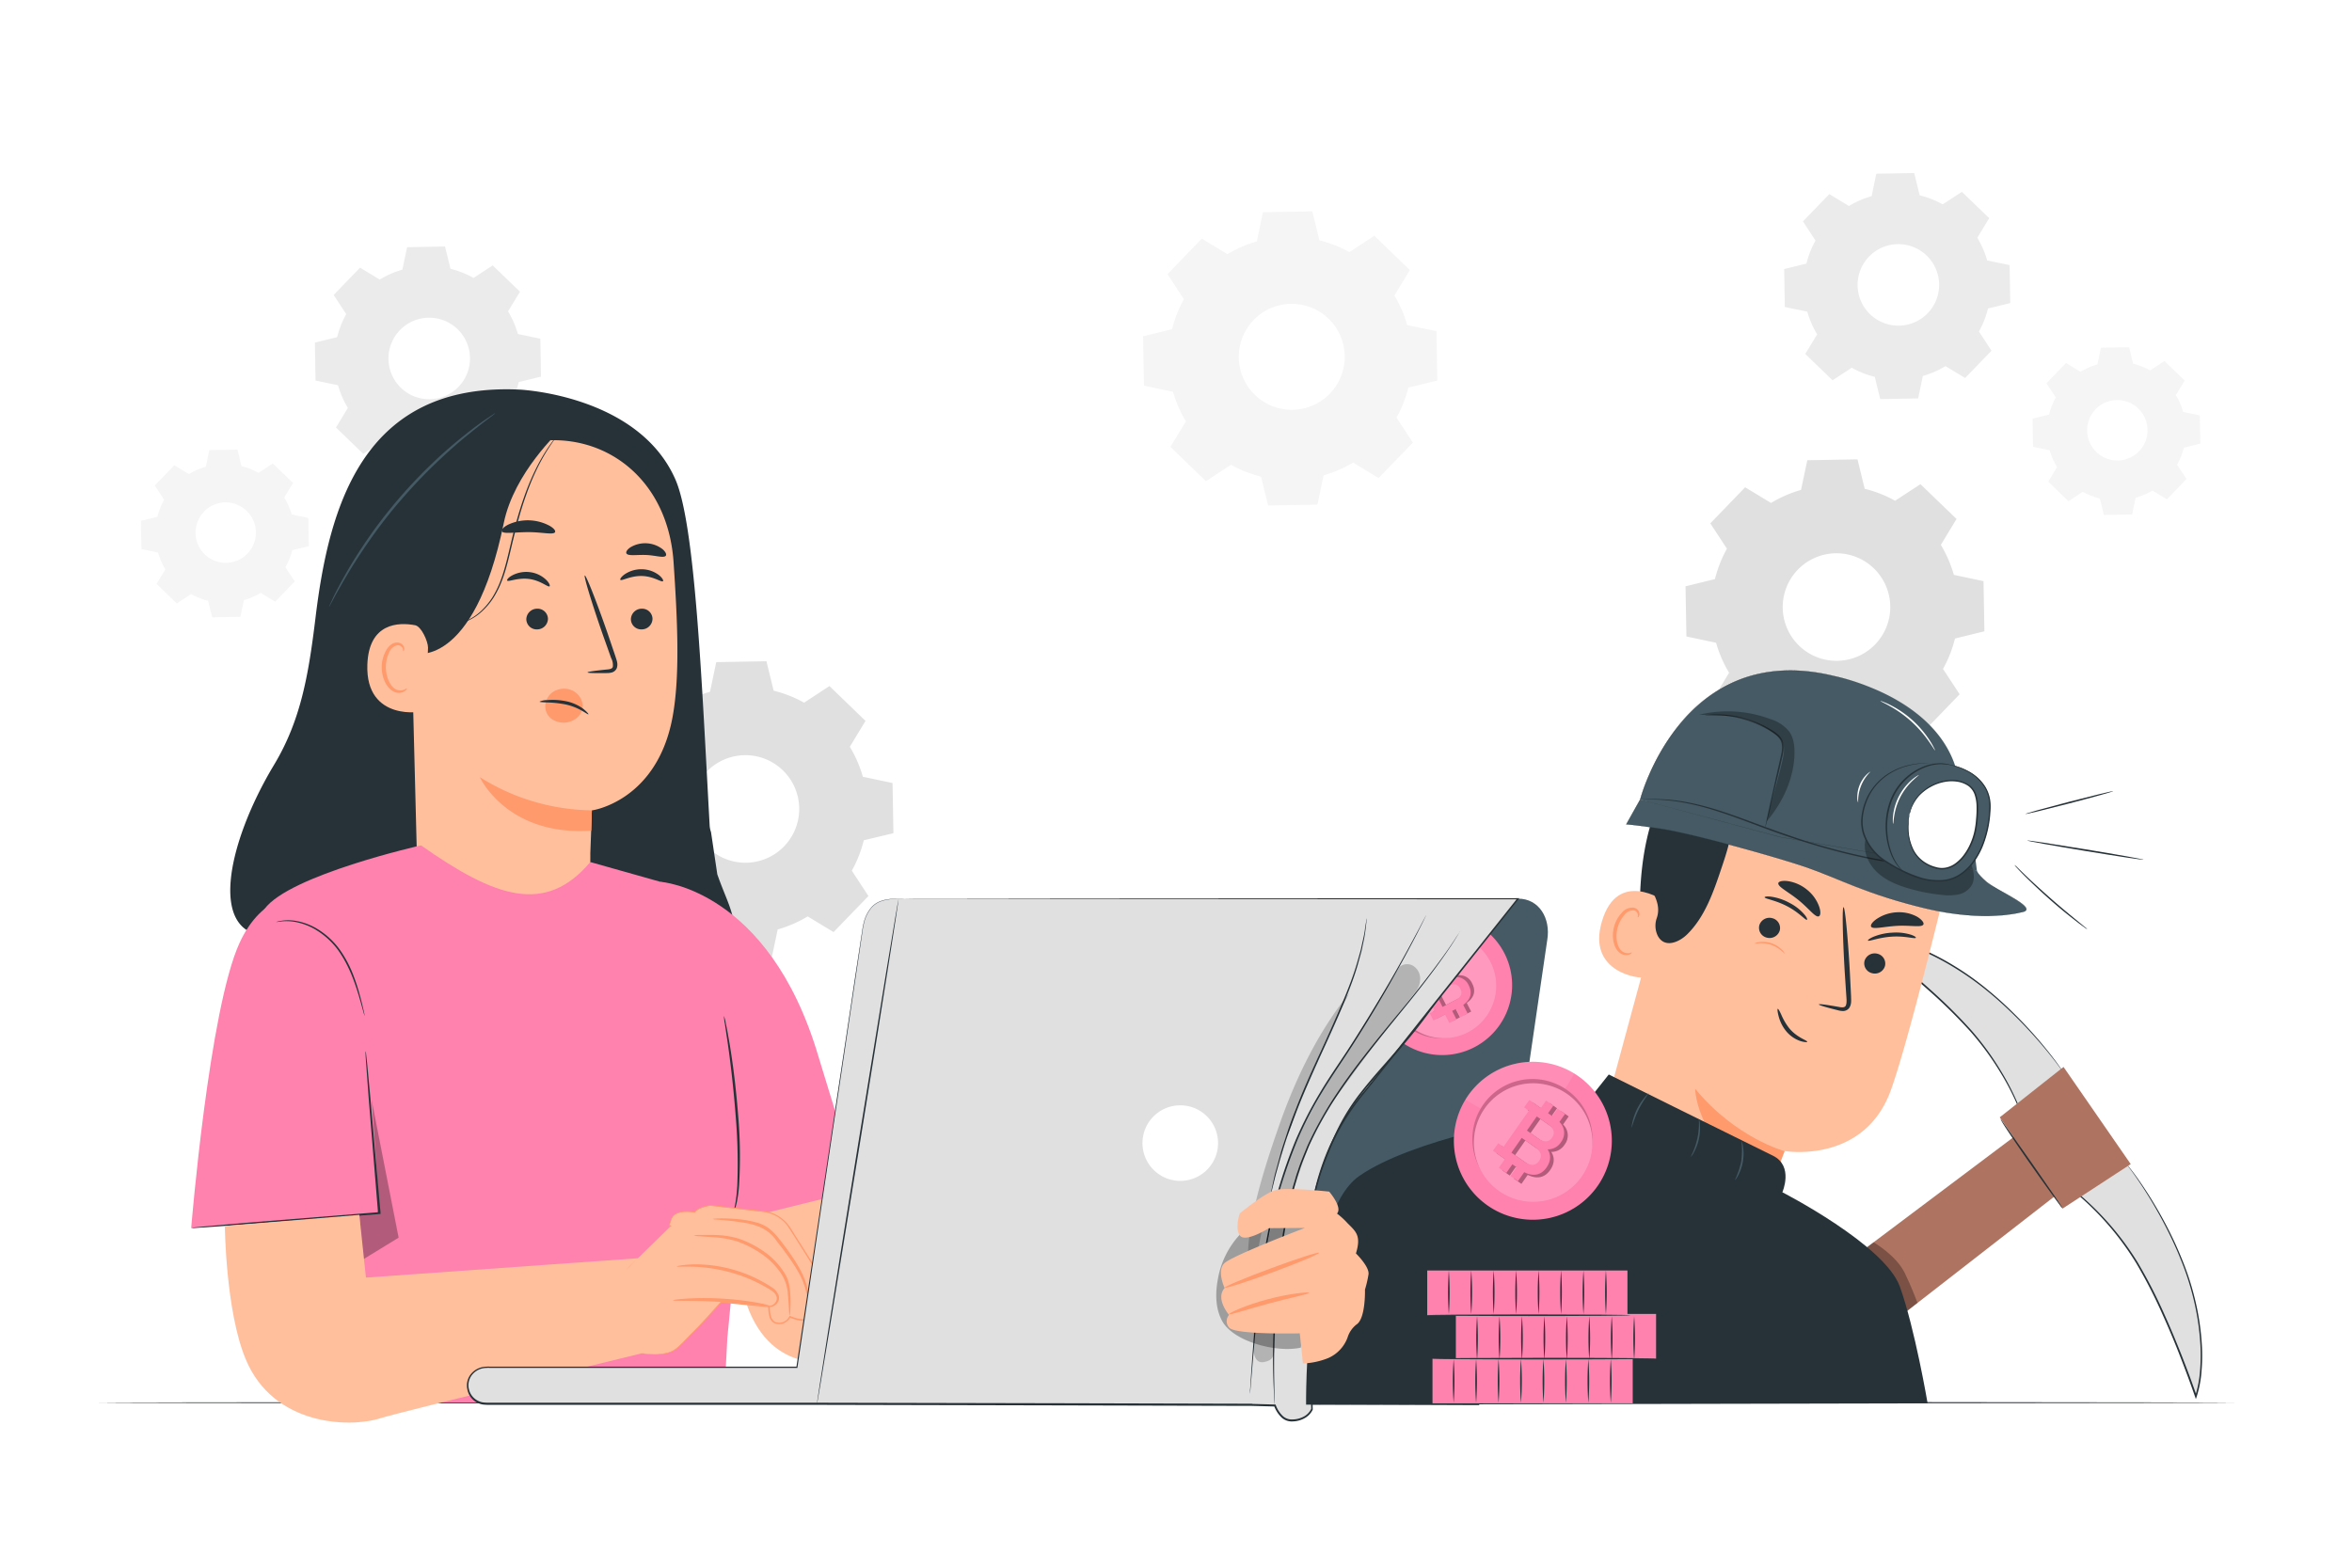 <svg class="animated" id="freepik_stories-hidden-mining" xmlns="http://www.w3.org/2000/svg" viewBox="0 0 750 500" version="1.1" xmlns:xlink="http://www.w3.org/1999/xlink" xmlns:svgjs="http://svgjs.com/svgjs"><style>svg#freepik_stories-hidden-mining:not(.animated) .animable {opacity: 0;}svg#freepik_stories-hidden-mining.animated #freepik--background-complete--inject-61 {animation: 1.5s Infinite  linear floating;animation-delay: 0s;}svg#freepik_stories-hidden-mining.animated #freepik--character-1--inject-61 {animation: 1.5s Infinite  linear wind;animation-delay: 0s;}svg#freepik_stories-hidden-mining.animated #freepik--character-2--inject-61 {animation: 1.5s Infinite  linear wind;animation-delay: 0s;}svg#freepik_stories-hidden-mining.animated #freepik--Coins--inject-61 {animation: 1.5s Infinite  linear heartbeat;animation-delay: 0s;}            @keyframes floating {                0% {                    opacity: 1;                    transform: translateY(0px);                }                50% {                    transform: translateY(-10px);                }                100% {                    opacity: 1;                    transform: translateY(0px);                }            }                    @keyframes wind {                0% {                    transform: rotate( 0deg );                }                25% {                    transform: rotate( 1deg );                }                75% {                    transform: rotate( -1deg );                }            }                    @keyframes heartbeat {                0% {                    transform: scale(1);                }                10% {                    transform: scale(1.1);                }                30% {                    transform: scale(1);                }                40% {                    transform: scale(1);                }                50% {                    transform: scale(1.1);                }                60% {                    transform: scale(1);                }                100% {                    transform: scale(1);                }            }        .animator-hidden { display: none; }</style><g id="freepik--background-complete--inject-61" class="animable" style="transform-origin: 373.285px 180.685px;"><path d="M216.84,224.8a38.86,38.86,0,0,1,9.56-4.15l2-9.47,16-.28,2.3,9.39a38.93,38.93,0,0,1,9.71,3.82l8.08-5.3,11.5,11.11-5,8.26a39.28,39.28,0,0,1,4.16,9.56l9.46,2,.28,16L275.44,268a39.38,39.38,0,0,1-3.81,9.7l5.29,8.08-11.11,11.5-8.26-5a39.28,39.28,0,0,1-9.56,4.16l-2,9.46-16,.28-2.3-9.39A39.25,39.25,0,0,1,218,293l-8.09,5.3-11.5-11.11,5-8.26a39.28,39.28,0,0,1-4.16-9.56l-9.46-2-.28-16,9.39-2.31a39,39,0,0,1,3.82-9.7l-5.3-8.08,11.11-11.5,8.26,5Zm8.52,21.3a17.15,17.15,0,1,0,24.25-.43A17.14,17.14,0,0,0,225.36,246.1Z" style="fill: rgb(224, 224, 224); transform-origin: 237.2px 258.54px;" id="el4dsn3g4a7d9" class="animable"></path><path d="M121.08,89.17A29.53,29.53,0,0,1,128.32,86l1.49-7.16,12.1-.22,1.74,7.11A29.28,29.28,0,0,1,151,88.65l6.11-4,8.71,8.4L162,99.29a29.69,29.69,0,0,1,3.14,7.24l7.16,1.49.21,12.1-7.1,1.74a29.36,29.36,0,0,1-2.89,7.34l4,6.12-8.4,8.7-6.26-3.79a29.88,29.88,0,0,1-7.23,3.15l-1.49,7.16-12.1.21-1.74-7.1a29.75,29.75,0,0,1-7.34-2.89l-6.12,4-8.7-8.41,3.79-6.25a29.56,29.56,0,0,1-3.15-7.24l-7.16-1.49-.21-12.1,7.1-1.74a30.06,30.06,0,0,1,2.89-7.34l-4-6.11,8.41-8.71,6.25,3.79Zm6.45,16.12a13,13,0,1,0,18.36-.32A13,13,0,0,0,127.53,105.29Z" style="fill: rgb(235, 235, 235); transform-origin: 136.46px 114.685px;" id="elrsbhahwm07" class="animable"></path><path d="M391.37,81.08A39,39,0,0,1,400.78,77l1.94-9.32,15.75-.27,2.26,9.24a38.65,38.65,0,0,1,9.56,3.76l7.95-5.22,11.33,10.94-4.93,8.14a38.42,38.42,0,0,1,4.09,9.41l9.32,1.94.27,15.75-9.24,2.26a38,38,0,0,1-3.76,9.55l5.22,8L439.6,152.46l-8.13-4.93a38.65,38.65,0,0,1-9.42,4.09l-1.94,9.32-15.74.27L402.1,152a38.58,38.58,0,0,1-9.55-3.76l-8,5.22-11.33-10.94,4.94-8.14a38.45,38.45,0,0,1-4.1-9.41L364.79,123l-.28-15.74,9.24-2.27a39,39,0,0,1,3.76-9.55l-5.21-8,10.93-11.33,8.14,4.93Zm8.39,21a16.89,16.89,0,1,0,23.89-.42A16.89,16.89,0,0,0,399.76,102.06Z" style="fill: rgb(245, 245, 245); transform-origin: 411.415px 114.31px;" id="el26ejklsysxyk" class="animable"></path><path d="M589.58,65.71a29.53,29.53,0,0,1,7.24-3.14l1.49-7.17,12.09-.21,1.75,7.11a29.63,29.63,0,0,1,7.34,2.88l6.11-4,8.71,8.4-3.79,6.25a29.69,29.69,0,0,1,3.14,7.24l7.16,1.49.21,12.1-7.1,1.74a29.66,29.66,0,0,1-2.89,7.34l4,6.11-8.4,8.71-6.26-3.79a29.46,29.46,0,0,1-7.23,3.14l-1.49,7.16-12.1.22-1.74-7.11a29,29,0,0,1-7.34-2.89l-6.12,4-8.7-8.4,3.79-6.25a29.73,29.73,0,0,1-3.15-7.24l-7.16-1.49-.21-12.1,7.1-1.74a29.75,29.75,0,0,1,2.89-7.34l-4-6.12,8.41-8.7,6.25,3.79ZM596,81.83a13,13,0,1,0,18.36-.33A13,13,0,0,0,596,81.83Z" style="fill: rgb(235, 235, 235); transform-origin: 604.98px 91.24px;" id="eliio65e65xi" class="animable"></path><path d="M663.46,118.55a22.18,22.18,0,0,1,5.37-2.33l1.1-5.32,9-.15L680.2,116a22.06,22.06,0,0,1,5.45,2.14l4.54-3,6.46,6.23-2.82,4.64a22,22,0,0,1,2.34,5.37l5.31,1.11.16,9-5.27,1.3a22,22,0,0,1-2.15,5.44l3,4.54L691,159.25l-4.64-2.81a22.18,22.18,0,0,1-5.37,2.33l-1.1,5.31-9,.16L669.58,159a22.46,22.46,0,0,1-5.45-2.14l-4.53,3-6.46-6.24,2.81-4.63a22,22,0,0,1-2.34-5.37l-5.31-1.11-.16-9,5.28-1.29a21.83,21.83,0,0,1,2.14-5.45l-3-4.53,6.24-6.46,4.64,2.81Zm4.78,12a9.63,9.63,0,1,0,13.62-.24A9.64,9.64,0,0,0,668.24,130.51Z" style="fill: rgb(245, 245, 245); transform-origin: 674.89px 137.495px;" id="elhjcy9imvzzq" class="animable"></path><path d="M60.27,151.2a21.64,21.64,0,0,1,5.37-2.33l1.1-5.32,9-.15L77,148.67a21.83,21.83,0,0,1,5.45,2.14l4.53-3,6.46,6.23-2.81,4.64A22,22,0,0,1,93,164.08l5.32,1.11.15,9-5.27,1.29A21.53,21.53,0,0,1,91,180.9l3,4.54-6.23,6.46-4.64-2.81a22.18,22.18,0,0,1-5.37,2.33l-1.1,5.31-9,.16-1.29-5.27a22.09,22.09,0,0,1-5.45-2.15l-4.54,3-6.46-6.24,2.82-4.64a21.76,21.76,0,0,1-2.34-5.36l-5.31-1.11-.16-9,5.27-1.29a22.25,22.25,0,0,1,2.15-5.45l-3-4.53,6.24-6.46,4.64,2.81Zm4.78,12a9.63,9.63,0,1,0,13.62-.24A9.63,9.63,0,0,0,65.05,163.16Z" style="fill: rgb(245, 245, 245); transform-origin: 71.7px 170.145px;" id="elrc9zzt72ioo" class="animable"></path><path d="M564.75,160.41a39.28,39.28,0,0,1,9.56-4.16l2-9.46,16-.28,2.3,9.39a39,39,0,0,1,9.7,3.81l8.08-5.29,11.5,11.1-5,8.26a39.48,39.48,0,0,1,4.15,9.57l9.46,2,.28,16-9.38,2.3a39.25,39.25,0,0,1-3.82,9.7l5.3,8.08-11.11,11.51-8.26-5a38.86,38.86,0,0,1-9.56,4.15l-2,9.47-16,.28-2.3-9.39a39.41,39.41,0,0,1-9.7-3.82l-8.08,5.3-11.5-11.11,5-8.26a39.24,39.24,0,0,1-4.15-9.56l-9.46-2-.28-16,9.38-2.3a39.41,39.41,0,0,1,3.82-9.7l-5.3-8.08,11.11-11.5,8.26,5Zm8.52,21.3a17.15,17.15,0,1,0,24.26-.43A17.14,17.14,0,0,0,573.27,181.71Z" style="fill: rgb(224, 224, 224); transform-origin: 585.13px 194.175px;" id="elwq18u10vp4f" class="animable"></path></g><g id="freepik--Table--inject-61" class="animable" style="transform-origin: 372px 447.37px;"><path d="M712.48,447.37c0,.14-152.45.26-340.46.26s-340.5-.12-340.5-.26,152.42-.26,340.5-.26S712.48,447.23,712.48,447.37Z" style="fill: rgb(38, 50, 56); transform-origin: 372px 447.37px;" id="el8gjm6h3bhso" class="animable"></path></g><g id="freepik--Window--inject-61" class="animable animator-hidden" style="transform-origin: 406.1px 189.665px;"><path d="M475.67,122.23H338.76a14.2,14.2,0,0,0-14.19,14.19v96a12.92,12.92,0,0,0,12.92,12.91h59.56L406.88,257l9.17-11.62h58.72a12.91,12.91,0,0,0,12.91-12.91V134.24A12,12,0,0,0,475.67,122.23Z" style="fill: rgb(255, 255, 255); transform-origin: 406.125px 189.615px;" id="el45yjk22tav5" class="animable"></path><path d="M406.88,257l0,0L397,245.39H337.49a13,13,0,0,1-12.94-12.94v-96a14.2,14.2,0,0,1,14.21-14.21H475.67a12,12,0,0,1,12,12v98.21a13,13,0,0,1-12.93,12.94H416.06ZM338.76,122.26a14.17,14.17,0,0,0-14.16,14.16v96a12.91,12.91,0,0,0,12.89,12.89h59.58l9.81,11.59,9.16-11.6h58.73a12.91,12.91,0,0,0,12.88-12.89V134.24a12,12,0,0,0-12-12Z" style="fill: rgb(38, 50, 56); transform-origin: 406.11px 189.62px;" id="elpp6ja62ukbq" class="animable"></path><path d="M369.59,218l.05-.13-30-11.51c.69-2,17.49-48.32,65.92-46.76,48.15,1.59,62.19,45.53,62.77,47.4l-30.41,10.23.06.17c-.8-2.41-8.52-23.56-33.42-24.39S370.57,215.31,369.59,218Z" style="fill: rgb(224, 224, 224); transform-origin: 403.985px 188.781px;" id="elp444sge8q5b" class="animable"></path><path d="M359,196.34h0a1,1,0,0,0,.61,1.43l47.29,19,2.37-7.8-49-13.24A1.05,1.05,0,0,0,359,196.34Z" style="fill: rgb(38, 50, 56); transform-origin: 384.077px 206.228px;" id="eleagdo45au6e" class="animable"></path><g id="el6rm6oj15m6q"><circle cx="407.01" cy="213.82" r="7.29" style="fill: rgb(38, 50, 56); transform-origin: 407.01px 213.82px; transform: rotate(-80.8deg);" class="animable" id="elvydhi1he8c8"></circle></g><path d="M369.59,218l-29.94-11.64a54.77,54.77,0,0,1,3.49-7.79l29.57,13Z" style="fill: #FF81AE; transform-origin: 356.18px 208.285px;" id="elqn1j1hwqx" class="animable"></path><path d="M417.65,207.16c-.08.05-.5-.65-1.38-1.59a12,12,0,0,0-9-3.75c-1.29,0-2.08.23-2.1.14a5,5,0,0,1,2.08-.51,10.82,10.82,0,0,1,5.11.81,11,11,0,0,1,4.17,3.06A5.25,5.25,0,0,1,417.65,207.16Z" style="fill: rgb(38, 50, 56); transform-origin: 411.41px 204.287px;" id="el9eukv8v9zct" class="animable"></path><path d="M398.1,222.17c.06-.07.63.52,1.7,1.24a12.35,12.35,0,0,0,4.63,1.81,12,12,0,0,0,5-.22c1.25-.32,2-.7,2-.62a5,5,0,0,1-1.91,1,11,11,0,0,1-9.92-1.65A5,5,0,0,1,398.1,222.17Z" style="fill: rgb(38, 50, 56); transform-origin: 404.765px 224.034px;" id="elw4lpv0q9wam" class="animable"></path><path d="M369.59,218a34,34,0,0,1,2.75-5.92,44.69,44.69,0,0,1,4.44-6.46,37.42,37.42,0,0,1,7.78-7.16,32,32,0,0,1,12.05-5,38.42,38.42,0,0,1,15.32.32,36,36,0,0,1,8,2.74,34.65,34.65,0,0,1,7.46,5,38.21,38.21,0,0,1,10.79,15.82l-.45.14-.05-.17-.07-.22.22-.07,30.4-10.25-.16.31a73.57,73.57,0,0,0-8.73-17.38,71.35,71.35,0,0,0-13.66-15.14,63.48,63.48,0,0,0-16.86-10,71.28,71.28,0,0,0-36.48-3.88,61.57,61.57,0,0,0-29.75,13.63,72.22,72.22,0,0,0-10.3,10.51,82.7,82.7,0,0,0-7.48,11,73.65,73.65,0,0,0-5,10.6l-.09-.19,21.91,8.48,5.88,2.3c1.36.54,2.08.83,2.14.87h0l-.05.13,0-.13h0c-.07,0-.81-.28-2.17-.78l-5.91-2.23-22-8.35-.15-.06.06-.14a72.06,72.06,0,0,1,5-10.67A84,84,0,0,1,352,184.51a72.39,72.39,0,0,1,10.33-10.59,61.83,61.83,0,0,1,30-13.78A71.43,71.43,0,0,1,429,164a63.83,63.83,0,0,1,17,10.08,71.54,71.54,0,0,1,13.75,15.25,73.83,73.83,0,0,1,8.79,17.53l.08.23-.24.08L438,217.4l.14-.29.06.17-.44.15a38,38,0,0,0-10.63-15.65,34.42,34.42,0,0,0-7.36-4.95,35.68,35.68,0,0,0-7.93-2.73,38,38,0,0,0-15.18-.37,31.61,31.61,0,0,0-11.95,4.91A37.61,37.61,0,0,0,377,205.7a45.19,45.19,0,0,0-4.48,6.4,47,47,0,0,0-2.22,4.32Z" style="fill: rgb(38, 50, 56); transform-origin: 403.995px 188.64px;" id="el7q3yu1gdn0t" class="animable"></path><path d="M334.07,122.23H479.81a7.87,7.87,0,0,1,7.87,7.87v15.51a0,0,0,0,1,0,0H324.57a0,0,0,0,1,0,0V131.73A9.5,9.5,0,0,1,334.07,122.23Z" style="fill: rgb(224, 224, 224); transform-origin: 406.125px 133.92px;" id="el7rsv69bqoaa" class="animable"></path><path d="M342.93,134.59a4.35,4.35,0,1,1-4.35-4.35A4.35,4.35,0,0,1,342.93,134.59Z" style="fill: rgb(255, 255, 255); transform-origin: 338.58px 134.59px;" id="elm0rwy0x80t" class="animable"></path><path d="M354.79,134.59a4.35,4.35,0,1,1-4.35-4.35A4.35,4.35,0,0,1,354.79,134.59Z" style="fill: rgb(255, 255, 255); transform-origin: 350.44px 134.59px;" id="elpdbm95vjaje" class="animable"></path><path d="M366.65,134.59a4.35,4.35,0,1,1-4.35-4.35A4.35,4.35,0,0,1,366.65,134.59Z" style="fill: rgb(255, 255, 255); transform-origin: 362.3px 134.59px;" id="elir9qeb4pe5" class="animable"></path><path d="M478.19,122.23l.95,0a9.92,9.92,0,0,1,2.71.66,9.62,9.62,0,0,1,3.67,2.68,9.48,9.48,0,0,1,2.22,5.78c0,9.46.05,23.24.09,40.58s0,38.25.06,61.94a21.47,21.47,0,0,1-.07,2.25,11.58,11.58,0,0,1-.5,2.23,10.63,10.63,0,0,1-2.38,3.92,10.9,10.9,0,0,1-8.54,3.28H457.16l-41.11,0,.2-.1-9.17,11.63-.19.24-.2-.24-9.83-11.61.19.09H336.4a17,17,0,0,1-3.68-.24,10.71,10.71,0,0,1-8.41-10.76c0-2.4,0-4.78,0-7.16V199.38c0-18.4,0-36.16,0-53.07q0-6.34,0-12.53a12,12,0,0,1,6-10.22,12.08,12.08,0,0,1,5.81-1.55h17.35l41.85,0,60.59.08,16.47.05,4.28,0,1.46,0-1.46,0-4.28,0-16.47,0-60.59.08-41.85,0H336.2a11.43,11.43,0,0,0-11.38,11.32q0,6.18,0,12.53c0,16.91,0,34.67,0,53.07v35.24a10.19,10.19,0,0,0,8,10.25,16.8,16.8,0,0,0,3.57.23h60.77l.08.09,9.82,11.62h-.39l9.18-11.61.07-.1h.12l41.11,0H476.4a10.27,10.27,0,0,0,10.52-6.9,11.76,11.76,0,0,0,.55-4.34c0-23.69,0-44.59,0-61.94s.05-31.11.06-40.57a9.44,9.44,0,0,0-5.76-8.39A10.61,10.61,0,0,0,478.19,122.23Z" style="fill: rgb(38, 50, 56); transform-origin: 406.1px 189.665px;" id="eld27n0avkx07" class="animable"></path></g><g id="freepik--speech-bubble--inject-61" class="animable animator-hidden" style="transform-origin: 265.448px 137.616px;"><path d="M304.81,127.59a38,38,0,1,0-62,36.28,5.79,5.79,0,0,0,.58.43l.05,0A44.11,44.11,0,0,0,273.9,172,33.35,33.35,0,0,0,284,169.17,38.11,38.11,0,0,0,304.81,127.59Z" style="fill: rgb(255, 255, 255); transform-origin: 267.527px 134.66px;" id="eldvbtmmtw3u8" class="animable"></path><path d="M304.81,127.59a3.33,3.33,0,0,1,.13.6c.08.44.19,1,.32,1.78a37.74,37.74,0,0,1,.37,6.94,39.3,39.3,0,0,1-2.14,10.79,38.39,38.39,0,0,1-7.33,12.58,40.49,40.49,0,0,1-6.28,5.74,37.12,37.12,0,0,1-8.11,4.43,40.41,40.41,0,0,1-20.13,1.66A45,45,0,0,1,251.08,169,43.29,43.29,0,0,1,246,166.4c-.83-.48-1.64-1-2.45-1.54a16.53,16.53,0,0,1-2.29-1.87,37.8,37.8,0,0,1-11.49-20.89,35.81,35.81,0,0,1-.26-12.25,40,40,0,0,1,1.26-5.89l1-2.81c.31-.94.8-1.8,1.19-2.69a37.45,37.45,0,0,1,6.42-9.53l.94-1.05,1-1c.69-.62,1.34-1.29,2.06-1.85a37.92,37.92,0,0,1,4.48-3.12,37.31,37.31,0,0,1,19.44-5.39,34.71,34.71,0,0,1,4.7.26c1.53.15,3,.54,4.47.79,1.41.44,2.82.81,4.16,1.3s2.62,1,3.82,1.66A38.85,38.85,0,0,1,296,109.42a39.33,39.33,0,0,1,3.56,4.82,31.76,31.76,0,0,1,2.41,4.42,12.13,12.13,0,0,1,.84,2c.22.63.44,1.21.64,1.76a19.72,19.72,0,0,1,.81,2.83c.17.74.31,1.33.41,1.76a5.07,5.07,0,0,1,.11.61,4,4,0,0,1-.19-.59c-.12-.43-.29-1-.49-1.74a20.87,20.87,0,0,0-.88-2.79l-.67-1.74a13,13,0,0,0-.86-1.94,33.3,33.3,0,0,0-2.45-4.34,41.2,41.2,0,0,0-3.58-4.73,38.64,38.64,0,0,0-11.48-8.63c-1.18-.64-2.49-1.06-3.77-1.62s-2.71-.83-4.1-1.25c-1.44-.24-2.89-.61-4.4-.75a33.48,33.48,0,0,0-4.62-.24,37.65,37.65,0,0,0-23.43,8.43c-.71.56-1.34,1.21-2,1.82l-1,.94-.92,1a36.82,36.82,0,0,0-6.27,9.35c-.38.88-.86,1.72-1.16,2.65s-.65,1.83-1,2.75a39.57,39.57,0,0,0-1.23,5.76,35.3,35.3,0,0,0,.26,12,37.08,37.08,0,0,0,11.24,20.46,15.89,15.89,0,0,0,2.18,1.8c.8.52,1.59,1,2.41,1.51a45.1,45.1,0,0,0,5,2.55,44.61,44.61,0,0,0,10.37,3.1,40,40,0,0,0,19.78-1.55,36.64,36.64,0,0,0,8-4.31,39.75,39.75,0,0,0,6.22-5.61,38.5,38.5,0,0,0,7.33-12.35,39.37,39.37,0,0,0,2.25-10.65,40.65,40.65,0,0,0-.21-6.91c-.1-.76-.18-1.35-.24-1.79A3.49,3.49,0,0,1,304.81,127.59Z" style="fill: rgb(38, 50, 56); transform-origin: 267.381px 134.606px;" id="elm5c7mcp0t4e" class="animable"></path><path d="M257.91,127.1h5.79a4.91,4.91,0,0,1,5-4.94,4.68,4.68,0,0,1,4.54,3,5.23,5.23,0,0,1-.41,4.69c-1,1.62-3.14,3.09-7,2.4v13h5.72v-7.64a11.16,11.16,0,0,0,8-10.91c0-8.46-7.59-10.43-10.83-10.43C266.26,116.29,257.8,116.9,257.91,127.1Z" style="fill: rgb(38, 50, 56); transform-origin: 268.73px 130.76px;" id="elnh4ievp7pah" class="animable"></path><rect x="265.82" y="147.96" width="5.81" height="5.42" style="fill: rgb(38, 50, 56); transform-origin: 268.725px 150.67px;" id="elcyyonkl6kpd" class="animable"></rect><path d="M238.55,172c-.06,0,0-.58-.3-1.57a6.59,6.59,0,0,0-2.38-3.46,6.37,6.37,0,0,0-6-.86,6.14,6.14,0,0,0-2.9,2.19,6.25,6.25,0,0,0,0,7.39,6.14,6.14,0,0,0,2.9,2.19,6.31,6.31,0,0,0,6-.86,6.52,6.52,0,0,0,2.38-3.46c.26-1,.24-1.57.3-1.56s0,.14,0,.42a5.14,5.14,0,0,1-.14,1.19,6.48,6.48,0,0,1-2.35,3.71,6.68,6.68,0,0,1-6.35,1,6.56,6.56,0,0,1-3.14-2.34,6.67,6.67,0,0,1,0-8,6.68,6.68,0,0,1,9.49-1.32,6.46,6.46,0,0,1,2.35,3.7,5.27,5.27,0,0,1,.14,1.2A1.18,1.18,0,0,1,238.55,172Z" style="fill: rgb(38, 50, 56); transform-origin: 231.907px 171.983px;" id="elwnvaeyvl9h" class="animable"></path></g><g id="freepik--character-1--inject-61" class="animable" style="transform-origin: 229.414px 288.942px;"><path d="M87.4,243.92c8.57-14.25,11-28.78,13.21-46.91,4.26-35.21,15-75.18,65.19-72.74,0,0,37.83,1.7,49.6,28.72,6.32,14.5,8.39,64.9,10.89,110.24a7.75,7.75,0,0,0,.44,2.18l2,13.45c3.16,9,5.46,11.7,6,21.18l3.83,63a7.82,7.82,0,0,1-7.34,8.28c-16.91,1-55.56-.83-63-3.45-31-10.88-55.49-35.09-67.53-65.6-.81-2.05-11.62-3.86-13.82-3.76C65.6,299.5,72.49,268.69,87.4,243.92Z" style="fill: rgb(38, 50, 56); transform-origin: 156.001px 247.881px;" id="elfy1z2durw" class="animable"></path><path d="M175.61,140.41l-3.21-2.92-33.58,14.44a9.45,9.45,0,0,0-8.72,9.36l2.81,110.43c.13,7.49-1.93,16.19,2.73,22.06l5.48,7.6c11.18,14.08,36.61,8.72,44.85-7.26a12.17,12.17,0,0,0,1.13-2.89,22.72,22.72,0,0,0,.45-2.48c.8-8.91.69-16.61.69-16.61.38-9.77.49-13.78.49-13.69s20.71-2.86,25.71-29.63c2.49-13.32,1.55-31.54.35-49.47C213.14,154.54,195.57,139.93,175.61,140.41Z" style="fill: rgb(255, 191, 157); transform-origin: 173.054px 223.5px;" id="eln8nasqfoca" class="animable"></path><path d="M174.73,197.35a3.45,3.45,0,0,1-3.42,3.39,3.31,3.31,0,0,1-3.48-3.21,3.46,3.46,0,0,1,3.42-3.39A3.31,3.31,0,0,1,174.73,197.35Z" style="fill: rgb(38, 50, 56); transform-origin: 171.28px 197.44px;" id="elrvepbotz7sd" class="animable"></path><path d="M208.07,197.35a3.45,3.45,0,0,1-3.42,3.39,3.3,3.3,0,0,1-3.47-3.21,3.45,3.45,0,0,1,3.42-3.39A3.3,3.3,0,0,1,208.07,197.35Z" style="fill: rgb(38, 50, 56); transform-origin: 204.625px 197.44px;" id="el6bgwk6y1y9" class="animable"></path><path d="M211.41,185.37c-.44.44-3-1.57-6.71-1.66s-6.49,1.69-6.88,1.22c-.19-.2.27-1,1.48-1.83a9.46,9.46,0,0,1,5.52-1.54,9.1,9.1,0,0,1,5.32,1.88C211.26,184.35,211.62,185.17,211.41,185.37Z" style="fill: rgb(38, 50, 56); transform-origin: 204.623px 183.493px;" id="elg7gg6biv91" class="animable"></path><path d="M175.24,187c-.49.39-2.83-1.87-6.51-2.34s-6.62,1-7,.51c-.17-.23.36-1,1.65-1.68a9.5,9.5,0,0,1,5.65-1,9.1,9.1,0,0,1,5.11,2.42C175.19,185.94,175.47,186.79,175.24,187Z" style="fill: rgb(38, 50, 56); transform-origin: 168.507px 184.726px;" id="eld3ya2g3errv" class="animable"></path><path d="M187.36,214.46c0-.21,2.31-.54,6.06-.92,1-.07,1.85-.24,2-.88a4.82,4.82,0,0,0-.56-2.82q-1.23-3.48-2.6-7.3c-3.61-10.38-6.2-18.9-5.78-19s3.69,8.16,7.3,18.54c.87,2.56,1.7,5,2.49,7.34.32,1.08.91,2.32.39,3.73a2.41,2.41,0,0,1-1.6,1.34,6.16,6.16,0,0,1-1.62.18C189.71,214.72,187.37,214.67,187.36,214.46Z" style="fill: rgb(38, 50, 56); transform-origin: 191.651px 199.113px;" id="elydnpovsgvlp" class="animable"></path><path d="M188.73,258.45A68.38,68.38,0,0,1,153,247.86s8.55,18.87,35.54,17.08Z" style="fill: rgb(255, 154, 108); transform-origin: 170.865px 256.46px;" id="elil0tkcdx97r" class="animable"></path><path d="M181.35,219.83a6.48,6.48,0,0,0-3.54.16c-3.91,1.2-5.34,6.25-2.28,9a3.48,3.48,0,0,0,.48.38,6.72,6.72,0,0,0,8.09-.52,5.24,5.24,0,0,0,1.72-3.83A5.79,5.79,0,0,0,181.35,219.83Z" style="fill: rgb(255, 154, 108); transform-origin: 179.848px 225.069px;" id="elqkfg76o2l1p" class="animable"></path><path d="M177,169.72c-.5.95-4.11,0-8.5,0s-8,.68-8.49-.29c-.2-.46.53-1.33,2.06-2.11a14.75,14.75,0,0,1,12.94.25C176.54,168.37,177.23,169.26,177,169.72Z" style="fill: rgb(38, 50, 56); transform-origin: 168.51px 168.045px;" id="elj9kxrltht3" class="animable"></path><path d="M212.31,177.25c-.67.82-3.2-.12-6.28-.24s-5.69.41-6.27-.49c-.25-.44.19-1.27,1.34-2a9.12,9.12,0,0,1,10.12.59C212.28,176,212.61,176.85,212.31,177.25Z" style="fill: rgb(38, 50, 56); transform-origin: 206.054px 175.423px;" id="elsqlqayqdc4" class="animable"></path><path d="M131.85,208.41s19.12,5.47,28.8-41.63c3.3-16.11,17.86-29.43,17.86-29.43l-6.06-1.67s-37.21,11.4-37.83,11.89-9,19.58-9,19.58Z" style="fill: rgb(38, 50, 56); transform-origin: 152.065px 172.142px;" id="elsyngdomjkib" class="animable"></path><path d="M136.49,206.56c0-2-2.14-6.79-4.11-7.15-5.26-1-14.79-.81-15.24,12.6-.63,18.34,17.91,15.18,18,14.65S136.31,213.47,136.49,206.56Z" style="fill: rgb(255, 191, 157); transform-origin: 126.807px 213.122px;" id="elx4irbp0n4" class="animable"></path><path d="M129.73,219.53c-.08-.06-.32.21-.87.44a3.21,3.21,0,0,1-2.39,0c-1.91-.78-3.44-3.91-3.42-7.22a10.65,10.65,0,0,1,1-4.54,3.71,3.71,0,0,1,2.49-2.37,1.63,1.63,0,0,1,1.85.94c.23.52.1.88.2.92s.4-.29.28-1.06a2,2,0,0,0-.68-1.17,2.43,2.43,0,0,0-1.75-.53c-1.42.05-2.74,1.31-3.44,2.73a11,11,0,0,0-1.28,5.08c0,3.69,1.77,7.21,4.39,8.07a3.41,3.41,0,0,0,2.94-.39C129.69,220,129.8,219.56,129.73,219.53Z" style="fill: rgb(255, 154, 108); transform-origin: 125.734px 212.96px;" id="el0t5fqt317k9r" class="animable"></path><path d="M144.52,199.15c0-.06,1-.09,2.73-.61a16.75,16.75,0,0,0,6.44-3.94,23.11,23.11,0,0,0,3.31-4.06,30.57,30.57,0,0,0,2.64-5.41c1.53-4,2.47-8.6,3.64-13.41s2.47-9.34,3.91-13.39a76.81,76.81,0,0,1,4.53-10.45,54.84,54.84,0,0,1,4.05-6.53c.52-.74,1-1.28,1.28-1.66a3.92,3.92,0,0,1,.47-.55,4,4,0,0,1-.4.61c-.26.4-.7.95-1.2,1.71A64.2,64.2,0,0,0,172,148a79.21,79.21,0,0,0-4.42,10.44c-1.41,4-2.68,8.56-3.86,13.36s-2.12,9.43-3.69,13.45a30.66,30.66,0,0,1-2.72,5.47,22.57,22.57,0,0,1-3.42,4.09,16.27,16.27,0,0,1-6.61,3.87A10,10,0,0,1,144.52,199.15Z" style="fill: rgb(38, 50, 56); transform-origin: 161.02px 169.145px;" id="elyu5tz1q81ob" class="animable"></path><path d="M104.93,193.53a3.49,3.49,0,0,1,.31-.78c.27-.59.61-1.3,1-2.18.89-1.88,2.3-4.56,4.14-7.8s4.2-7,7-11.07,6.11-8.37,9.81-12.7,7.5-8.21,11.06-11.62,7-6.29,9.89-8.6,5.35-4.11,7.09-5.27l2-1.33a3.15,3.15,0,0,1,.73-.42,4.68,4.68,0,0,1-.63.56l-1.9,1.46c-1.67,1.24-4,3.1-6.9,5.46s-6.18,5.3-9.73,8.69-7.27,7.32-11,11.61-7,8.6-9.81,12.6-5.22,7.74-7.12,10.93-3.38,5.81-4.36,7.65l-1.15,2.1A3.24,3.24,0,0,1,104.93,193.53Z" style="fill: rgb(69, 90, 100); transform-origin: 131.445px 162.645px;" id="eluma72mgrvd" class="animable"></path><path d="M187.63,227.81c-.11.12-.85-.45-2.12-1.16a18.1,18.1,0,0,0-5.31-2,34.8,34.8,0,0,0-5.71-.61c-1.48-.06-2.42-.11-2.43-.26a5.54,5.54,0,0,1,2.42-.48,21.45,21.45,0,0,1,5.93.33A14,14,0,0,1,185.9,226C187.14,227,187.72,227.72,187.63,227.81Z" style="fill: rgb(38, 50, 56); transform-origin: 179.85px 225.526px;" id="eleel9htw2j8o" class="animable"></path><path d="M264.45,358.46,272.22,392l55-2.84,5.14,26.58S280.31,431.51,274,433.06s-26.22,6.47-35.08-14.89c-6.33-15.28-5.45-54.5-5.45-54.5Z" style="fill: rgb(255, 191, 157); transform-origin: 282.894px 396.561px;" id="elf4svx31x01p" class="animable"></path><g id="el9kd5mjy0esn"><g style="opacity: 0.3; transform-origin: 235.588px 356.93px;" class="animable" id="elsw1rg7zjt38"><path d="M231.83,329.58a71.23,71.23,0,0,1,3.75,54.7c.3-18.32-.45-36.67-3.75-54.7" id="el2tjfo4nub8f" class="animable" style="transform-origin: 235.588px 356.93px;"></path></g></g><path d="M99.46,430.46a32.08,32.08,0,0,0,2-3.71,63,63,0,0,1,12.11-16.1,34.22,34.22,0,0,0,3-2.95,16,16,0,0,0-3.4,2.52,49.52,49.52,0,0,0-12.23,16.27A15.9,15.9,0,0,0,99.46,430.46Z" style="fill: rgb(255, 154, 108); transform-origin: 108.015px 419.08px;" id="elrmtr2yf8twd" class="animable"></path><path d="M238.85,357.1c-1.77,3.32-6.28-42.05-6.28-42.05L211.49,281.5l-23.25-6.56c-14.4,17.08-30.51,11.2-54-5.32,0,0-42,9.47-49.91,20.31S99.45,446.08,99.45,446.08l21.4,1.21h110l1.08-20.49C231.92,426,238.85,357.1,238.85,357.1Z" style="fill: #FF81AE; transform-origin: 160.763px 358.455px;" id="elbsbw5p9dglq" class="animable"></path><path d="M210.62,281.25s34.47,2.22,50.29,55.48L274,379.48l-39.09,9.66Z" style="fill: #FF81AE; transform-origin: 242.31px 335.195px;" id="el0hfztbnztpdb" class="animable"></path><path d="M230.84,324a14.86,14.86,0,0,0,.3,2.49c.26,1.74.59,4,1,6.77.81,5.72,1.76,13.64,2.43,22.43a180.36,180.36,0,0,1,.53,22.51c-.09,1.44-.19,2.74-.36,3.87a24,24,0,0,1-.49,2.88c-.37,1.55-.77,2.36-.69,2.4s.13-.18.32-.57a9,9,0,0,0,.67-1.75,21.63,21.63,0,0,0,.64-2.89c.21-1.14.35-2.45.47-3.89a150.82,150.82,0,0,0-.29-22.62c-.68-8.81-1.72-16.75-2.67-22.46-.49-2.85-.9-5.15-1.25-6.73A14.78,14.78,0,0,0,230.84,324Z" style="fill: rgb(38, 50, 56); transform-origin: 233.396px 355.677px;" id="el5jr82zjrp2d" class="animable"></path><g id="elf62fgqat09"><g style="opacity: 0.3; transform-origin: 120.845px 372.365px;" class="animable" id="el0nkpw7brbvne"><polygon points="116.95 342.9 127.11 394.74 115.53 401.83 114.58 387.47 120.48 386.88 116.95 342.9" id="elnjdpfae2bv" class="animable" style="transform-origin: 120.845px 372.365px;"></polygon></g></g><path d="M114.89,311.77c3.07,22.39,6,74.43,6,74.43,0,.92-59.92,5.45-59.92,5.45s5.7-69.75,15.42-90.92c7.43-16.18,19.42-15.19,19.42-15.19l5.82,7.87Z" style="fill: #FF81AE; transform-origin: 90.93px 338.589px;" id="elz4x77pxm29s" class="animable"></path><path d="M61,391.65a7.37,7.37,0,0,0,1.21,0l3.48-.22,12.79-.92,42.48-3.3.38,0,0-.31c0-.61-.11-1.27-.17-1.93-1.21-13.71-2.3-26.11-3.1-35.17l-1-10.65c-.14-1.21-.24-2.17-.32-2.89a5.33,5.33,0,0,0-.17-1,4.4,4.4,0,0,0,0,1c0,.72.1,1.69.17,2.9.19,2.58.46,6.21.78,10.66.74,9.06,1.75,21.47,2.87,35.19.06.66.11,1.32.16,1.93l.37-.34L78.41,390l-12.77,1.12-3.46.34A9.64,9.64,0,0,0,61,391.65Z" style="fill: rgb(38, 50, 56); transform-origin: 91.17px 363.467px;" id="eljyeanzw8j2" class="animable"></path><path d="M116.29,324a14.86,14.86,0,0,1-.54-1.73c-.31-1.12-.75-2.74-1.34-4.73-1.21-3.94-3-9.51-6.68-14.62a24.62,24.62,0,0,0-6.42-6,19.85,19.85,0,0,0-6.63-2.77,15.92,15.92,0,0,0-4.85-.29,17.82,17.82,0,0,1-1.78.21,1.92,1.92,0,0,1,.44-.14,10.54,10.54,0,0,1,1.32-.27,14.46,14.46,0,0,1,4.94.13,19.5,19.5,0,0,1,6.81,2.72,24.52,24.52,0,0,1,6.59,6.11,36.19,36.19,0,0,1,4.31,7.88,62.9,62.9,0,0,1,2.3,7c.55,2,.94,3.65,1.19,4.78.11.52.2.95.28,1.31A1.38,1.38,0,0,1,116.29,324Z" style="fill: rgb(38, 50, 56); transform-origin: 102.17px 308.754px;" id="elleeki8x9rxj" class="animable"></path><path d="M114.58,387.47l2.11,20,86.88-6.18,5.9,29.17s-81.93,19.87-88.15,21.87c-9.8,3.16-34.19,2.48-43-18.89C71.94,418.14,71.7,391,71.7,391Z" style="fill: rgb(255, 191, 157); transform-origin: 140.585px 420.595px;" id="elnxu5it3r08f" class="animable"></path><path d="M199.73,404.9l14.29-14s-1.19,1.05.14-2.22,7.41-2,7.41-2c1-1.62,4.92-2.2,4.92-2.2l17,2a11.64,11.64,0,0,1,8.5,5.34l7.17,11.35s3.79,8.18,3.18,10.08c-.92,2.86-4,2.23-4,2.23s-.83,5.37-2.24,5.56-4.2-1-4.2-1h0a3.84,3.84,0,0,1-3.69,2.15,4.94,4.94,0,0,1-1-.19c-2.19-.71-2-5.17-2-5.17L230,415.25s-8.26,9.24-13.78,14.46c-4,3.81-12.67,1.69-12.67,1.69" style="fill: rgb(255, 191, 157); transform-origin: 231.068px 408.234px;" id="elpl34a8wqohp" class="animable"></path><path d="M203.57,431.4l.59.09c.38.07,1,.16,1.72.25a26.31,26.31,0,0,0,2.82.16,16.28,16.28,0,0,0,3.78-.42c3-.46,5.21-3.48,8.08-6.29s5.94-6.3,9.31-10.07l.07-.07h.1l15.25,1.5.2,0v.21a11,11,0,0,0,.25,2.67,3.19,3.19,0,0,0,1.35,2.16,2,2,0,0,0,.62.18,3.76,3.76,0,0,0,.67.12,3.31,3.31,0,0,0,1.32-.22,3.76,3.76,0,0,0,2-1.82l.1-.19.2.08a16.35,16.35,0,0,0,2.39.8,6.57,6.57,0,0,0,1.23.2.89.89,0,0,0,.94-.39,7.86,7.86,0,0,0,1-2.37c.23-.85.42-1.73.57-2.61l0-.24.24,0a3.61,3.61,0,0,0,2.49-.44,2.59,2.59,0,0,0,.87-.93,2.19,2.19,0,0,0,.36-1.21,11.8,11.8,0,0,0-.58-2.73c-.28-.91-.62-1.82-1-2.72-.52-1.34-1.08-2.66-1.66-3.94v0q-3-4.78-5.93-9.4c-.49-.76-1-1.54-1.45-2.27a11,11,0,0,0-1.7-2,11.33,11.33,0,0,0-4.4-2.53,12.74,12.74,0,0,0-2.46-.48l-2.49-.29-4.86-.56-9.15-1.07h.05a14.51,14.51,0,0,0-2.67.68,4.19,4.19,0,0,0-2.11,1.41l-.08.11-.12,0a13.52,13.52,0,0,0-3-.22,6.78,6.78,0,0,0-2.71.58,3.15,3.15,0,0,0-1.68,1.88,9.58,9.58,0,0,0-.41,1.21,1.77,1.77,0,0,0-.08.57c0,.09,0,0,0,.05a.65.65,0,0,0,.19-.11l.22.23-10.56,10.21L200.73,404l-.74.69c-.16.15-.25.23-.26.22l.23-.26c.18-.17.41-.41.71-.72l2.78-2.77,10.46-10.32.21.23a.86.86,0,0,1-.34.19.3.3,0,0,1-.29-.08.41.41,0,0,1-.11-.23,2.15,2.15,0,0,1,.08-.69,11,11,0,0,1,.42-1.26,3.47,3.47,0,0,1,.28-.63l.18-.31.23-.28a3.51,3.51,0,0,1,1.15-.86,7.23,7.23,0,0,1,2.85-.63,14.28,14.28,0,0,1,3,.21l-.2.1a4.55,4.55,0,0,1,2.3-1.59,14.62,14.62,0,0,1,2.75-.72h0l9.16,1,4.86.56,2.49.28a13.49,13.49,0,0,1,2.55.49,11.77,11.77,0,0,1,4.58,2.62,12,12,0,0,1,1.78,2.05c.5.76,1,1.52,1.45,2.29l5.94,9.39v0h0q.89,1.94,1.68,4c.35.91.69,1.82,1,2.75a12,12,0,0,1,.61,2.87,2.81,2.81,0,0,1-.43,1.47,3.07,3.07,0,0,1-1,1.09,4.08,4.08,0,0,1-2.85.5l.29-.2a25.82,25.82,0,0,1-.58,2.67,8.14,8.14,0,0,1-1.07,2.53,1.29,1.29,0,0,1-.6.49.85.85,0,0,1-.39.09h-.35a7.24,7.24,0,0,1-1.33-.22,16.81,16.81,0,0,1-2.45-.83l.3-.11a4.21,4.21,0,0,1-2.24,2,3.9,3.9,0,0,1-1.51.25,4.7,4.7,0,0,1-.75-.13,2.26,2.26,0,0,1-.73-.22,3.57,3.57,0,0,1-1.57-2.46,11.13,11.13,0,0,1-.27-2.8l.2.23L230,415.45l.17-.07c-3.4,3.76-6.55,7.12-9.39,10-1.42,1.46-2.76,2.8-4,4a8.4,8.4,0,0,1-4.21,2.29,16.14,16.14,0,0,1-3.85.37,24.55,24.55,0,0,1-2.82-.22c-.76-.1-1.34-.21-1.73-.3Z" style="fill: rgb(255, 154, 108); transform-origin: 231.125px 408.167px;" id="elqygd9lg1nlb" class="animable"></path><path d="M215.81,403.91c0,.18,2.27,0,5.89.12a51.43,51.43,0,0,1,13.84,2.59,48.65,48.65,0,0,1,7.14,3.06c2,1.15,4.19,2.1,4.84,3.59a2.08,2.08,0,0,1-.18,2,2.83,2.83,0,0,1-1.28,1.08,4.35,4.35,0,0,1-1.49.22s.53.47,1.62.18a3.16,3.16,0,0,0,1.64-1.13,2.7,2.7,0,0,0,.4-2.65,5.45,5.45,0,0,0-2.11-2.39c-.92-.6-1.89-1.22-3-1.8a43.46,43.46,0,0,0-7.26-3.2,44.38,44.38,0,0,0-14.17-2.33C218,403.31,215.79,403.79,215.81,403.91Z" style="fill: rgb(255, 154, 108); transform-origin: 232.111px 410.047px;" id="el7sl46t4kjqp" class="animable"></path><path d="M214.62,414.72c0,.32,6.92,0,15.4.53s15.31,1.54,15.36,1.22c0-.14-1.65-.59-4.41-1.07a98.25,98.25,0,0,0-21.84-1.24C216.33,414.33,214.61,414.58,214.62,414.72Z" style="fill: rgb(255, 154, 108); transform-origin: 230px 415.272px;" id="el8vdfkw5k0uy" class="animable"></path><path d="M251.8,419.56a7.18,7.18,0,0,0,.22-1.81,39.86,39.86,0,0,0,0-5,20.68,20.68,0,0,0-.48-3.44,10.44,10.44,0,0,0-1.66-3.7,23.19,23.19,0,0,0-6.36-6.51,32.25,32.25,0,0,0-8.11-4.1,29,29,0,0,0-7.32-1.11c-2.1-.08-3.79,0-5,0a5.71,5.71,0,0,0-1.81.19c0,.17,2.59.26,6.72.56a32,32,0,0,1,7.07,1.3,33.62,33.62,0,0,1,7.8,4,23.43,23.43,0,0,1,6.15,6.18,13,13,0,0,1,2.2,6.64C251.67,417,251.57,419.57,251.8,419.56Z" style="fill: rgb(255, 154, 108); transform-origin: 236.689px 406.707px;" id="eli4twyuwer4c" class="animable"></path><path d="M227.31,388.79c0,.16,2.53.23,6.59.7,3.9.6,10.14.88,13.7,6.26,3.85,4.89,7.13,9.51,8.56,13.3s1.38,6.37,1.6,6.35a4.48,4.48,0,0,0,.1-1.79,16.71,16.71,0,0,0-1-4.82c-1.31-4-4.56-8.79-8.44-13.72a18.53,18.53,0,0,0-3.29-3.33,12.06,12.06,0,0,0-4-1.87,35.66,35.66,0,0,0-7.19-1.14C229.85,388.45,227.3,388.66,227.31,388.79Z" style="fill: rgb(255, 154, 108); transform-origin: 242.609px 401.996px;" id="el6l7uv1b3jmw" class="animable"></path><path d="M321.51,416.42s19.74-.39,24.3-.92,16.88-5.75,16.88-5.75,21.54,1.18,22.45-.14,2.15-2.83.72-3.61-18.19-3.92-18.19-3.92l10.92-1.74s16.35,2.29,17.49,1.67,2.49-2.86,1.34-4.37l-1.14-1.51s.75-3.26-2.06-4.28l-1.57-.41.22-1.44a5.69,5.69,0,0,0-3.14-5.14C386.34,383,379.2,379,379.2,379l-20.63-.36L320.73,390.2" style="fill: rgb(255, 191, 157); transform-origin: 359.294px 397.53px;" id="ell6d8f2mjdyq" class="animable"></path><path d="M323.46,408.56a27.33,27.33,0,0,0,2.65,1.77,13.74,13.74,0,0,0,8.24,1.22c3.55-.45,7.45-2.41,11.5-5s8.54-5.85,14.22-7c1.42-.31,2.86-.25,4-.64a2.1,2.1,0,0,0,1.55-2.38c-.27-.85-1.66-.93-2.9-1.06l-3.69-.4-12.76-1.44-8.59-1.09a16.2,16.2,0,0,1-3.13-.56,15.34,15.34,0,0,1,3.17.08l8.63.69,12.77,1.18,3.69.35a15.31,15.31,0,0,1,2,.27,2.58,2.58,0,0,1,1.92,1.55,3.28,3.28,0,0,1-2.23,4,37.34,37.34,0,0,1-4.15.69c-5.33,1.05-9.74,4.25-13.87,6.76s-8.21,4.54-12,4.9a13.67,13.67,0,0,1-8.57-1.68,9.76,9.76,0,0,1-1.91-1.51C323.61,408.82,323.43,408.59,323.46,408.56Z" style="fill: rgb(255, 154, 108); transform-origin: 345.15px 402.251px;" id="elmknsb3zn8e" class="animable"></path><path d="M357.91,389.91c0-.38,7.72-.52,16.84-3,1.13-.3,2.23-.64,3.28-1l.26-.08.23.14c6.67,4.29,12.82,4.52,12.74,4.89,0,.13-1.51.23-4-.2a26.65,26.65,0,0,1-9.36-3.64l.48.06c-1.07.35-2.18.7-3.34,1a59.61,59.61,0,0,1-12.08,2C359.85,390.24,357.91,390.07,357.91,389.91Z" style="fill: rgb(255, 154, 108); transform-origin: 374.585px 388.401px;" id="eld8km3n1sxbf" class="animable"></path><path d="M377.39,394.09c.1-.35,4.28.84,9.55,1.24s9.55-.07,9.61.3-4.25,1.4-9.69.95S377.28,394.39,377.39,394.09Z" style="fill: rgb(255, 154, 108); transform-origin: 386.969px 395.359px;" id="elql02j2m6jl" class="animable"></path></g><g id="freepik--Device--inject-61" class="animable" style="transform-origin: 321.239px 369.914px;"><path d="M484.05,286.62S424.92,352.15,419,374s-.79,74-.79,74l53.46.21,21.71-148.4C494.55,292.91,490.77,286.57,484.05,286.62Z" style="fill: rgb(69, 90, 100); transform-origin: 454.869px 367.415px;" id="elp05h8qn6e1e" class="animable"></path><path d="M479.16,303a22.3,22.3,0,1,1-30.61-8A22.32,22.32,0,0,1,479.16,303Z" style="fill: #FF81AE; transform-origin: 459.881px 314.211px;" id="elap2mblxa177" class="animable"></path><g id="elev7rnm8hyqf"><g style="opacity: 0.1; transform-origin: 446.084px 310.305px;" class="animable" id="elcijg2wp315w"><path d="M448.55,295a22.32,22.32,0,0,0-7.86,30.61s13.88-7.32,13.91-14.7S448.55,295,448.55,295Z" style="fill: rgb(255, 255, 255); transform-origin: 446.084px 310.305px;" id="el5655w4d3wi4" class="animable"></path></g></g><path d="M474.07,305.58a17,17,0,1,1-23.28-6.11A17,17,0,0,1,474.07,305.58Z" style="fill: #FF81AE; transform-origin: 459.382px 314.139px;" id="elag2h46d1q9g" class="animable"></path><g id="eli04n6aoup1"><g style="opacity: 0.2; transform-origin: 459.382px 314.139px;" class="animable" id="elwpp4tdtnvtd"><path d="M474.07,305.58a17,17,0,1,1-23.28-6.11A17,17,0,0,1,474.07,305.58Z" id="elwi0cgzbk9y" class="animable" style="transform-origin: 459.382px 314.139px;"></path></g></g><path d="M474.84,306a16.73,16.73,0,1,1-23-6A16.73,16.73,0,0,1,474.84,306Z" style="fill: #FF81AE; transform-origin: 460.368px 314.393px;" id="elyj9qu6tokp" class="animable"></path><g id="eldyhds5xio5o"><g style="opacity: 0.2; transform-origin: 460.368px 314.393px;" class="animable" id="elzz4az3vgmjr"><path d="M474.84,306a16.73,16.73,0,1,1-23-6A16.73,16.73,0,0,1,474.84,306Z" style="fill: rgb(255, 255, 255); transform-origin: 460.368px 314.393px;" id="elpgf5sbnn1rm" class="animable"></path></g></g><path d="M469.47,313.74a4.32,4.32,0,0,0-4.4-2.67,4.37,4.37,0,0,0-.05-4.32,4.23,4.23,0,0,0-5.23-2.24L458.52,302l-2.28,1.18,1.18,2.29-1.3.67-1.18-2.3L452.66,305l1.18,2.3-2.08,1.07-1.45.74,1.17,2.29,1.45-.75,5.7,11.1-1.6.82,1.17,2.29,1.6-.83h0l2.08-1.07,1.38,2.67,2.28-1.17-1.37-2.68,1.29-.66,1.37,2.67,2.29-1.17-1.42-2.76C470.09,318.23,470.66,316.05,469.47,313.74Zm-13.65-4.53,3.09-1.59c1.72-.88,3.06-.66,3.81.79s.13,2.65-1.59,3.53l-3.5,1.8-2.22-4.32Zm9.29,9.25-3.74,1.92-.26.14L458.79,316l4-2.06c1.87-1,3.23-.78,4,.79S467,317.51,465.11,318.46Z" style="fill: #FF81AE; transform-origin: 460.191px 313.815px;" id="eljn9fp59cz3e" class="animable"></path><g id="elwouo7epn0l"><g style="opacity: 0.3; transform-origin: 460.191px 313.815px;" class="animable" id="elzd6w1lkls2m"><path d="M469.47,313.74a4.32,4.32,0,0,0-4.4-2.67,4.37,4.37,0,0,0-.05-4.32,4.23,4.23,0,0,0-5.23-2.24L458.52,302l-2.28,1.18,1.18,2.29-1.3.67-1.18-2.3L452.66,305l1.18,2.3-2.08,1.07-1.45.74,1.17,2.29,1.45-.75,5.7,11.1-1.6.82,1.17,2.29,1.6-.83h0l2.08-1.07,1.38,2.67,2.28-1.17-1.37-2.68,1.29-.66,1.37,2.67,2.29-1.17-1.42-2.76C470.09,318.23,470.66,316.05,469.47,313.74Zm-13.65-4.53,3.09-1.59c1.72-.88,3.06-.66,3.81.79s.13,2.65-1.59,3.53l-3.5,1.8-2.22-4.32Zm9.29,9.25-3.74,1.92-.26.14L458.79,316l4-2.06c1.87-1,3.23-.78,4,.79S467,317.51,465.11,318.46Z" id="elswlx824brmk" class="animable" style="transform-origin: 460.191px 313.815px;"></path></g></g><path d="M468.36,314.3a4.32,4.32,0,0,0-4.4-2.66,4.34,4.34,0,0,0,0-4.32,4.23,4.23,0,0,0-5.23-2.24l-1.27-2.48-2.28,1.18,1.18,2.29-1.3.67-1.18-2.3-2.28,1.17,1.18,2.3L450.65,309l-1.45.74,1.17,2.29,1.45-.75,5.7,11.1-1.6.82,1.17,2.29,1.61-.83h0l2.07-1.06,1.38,2.67,2.28-1.17-1.37-2.68,1.29-.66,1.38,2.67,2.28-1.17-1.42-2.76C469,318.8,469.56,316.62,468.36,314.3Zm-13.64-4.52,3.09-1.59c1.71-.88,3.05-.67,3.8.79s.13,2.65-1.59,3.53l-3.5,1.8L454.3,310ZM464,319,460.26,321l-.26.14-2.32-4.52,4-2.06c1.87-1,3.23-.78,4,.79S465.87,318.07,464,319Z" style="fill: #FF81AE; transform-origin: 459.085px 314.435px;" id="elit584l7zu4b" class="animable"></path><path d="M288.27,286.62c-6.59,0-11.46.34-13.15,9.18l-21,140.32H155.16a5.94,5.94,0,0,0-6,5.21,5.79,5.79,0,0,0,5.76,6.35H270.84l128,.33,0,.05,7.68.21s1.62,4.78,5.27,4.78c5.18,0,6.56-3.56,6.56-3.56l-.27-9.5h0l-.55-42.39a75.4,75.4,0,0,1,7.41-33.6h0a75.43,75.43,0,0,1,10.18-15.82l48.94-61.56Z" style="fill: rgb(224, 224, 224); transform-origin: 316.596px 369.835px;" id="elqp14cwgp62" class="animable"></path><path d="M288.27,286.62l3.53,0,10.33,0,39.41-.06,142.51-.09h.44l-.28.35-29,36.54q-7.62,9.57-15.53,19.54l-4,5c-1.36,1.65-2.69,3.32-3.94,5.08a76.55,76.55,0,0,0-6.6,11.18l-.21.14.21-.14a75.85,75.85,0,0,0-6.28,19.76,72.52,72.52,0,0,0-1.06,10.55c-.09,3.55,0,7.16.07,10.77q.13,10.85.28,21.93.08,5.53.15,11.13c.05,3.73.2,7.48.3,11.24v.06l0,0a6.08,6.08,0,0,1-2.65,2.75,8.14,8.14,0,0,1-3.79,1,4.73,4.73,0,0,1-3.72-1.48,9.79,9.79,0,0,1-2.15-3.46l.24.18-7.69-.21h-.38l.15-.35,0,0,.24.36-59.05-.15-85-.19H156.21a14.68,14.68,0,0,1-2.37-.11A6,6,0,0,1,149,443a5.78,5.78,0,0,1,1-4.54A6.39,6.39,0,0,1,154,436a12.1,12.1,0,0,1,2.31-.12h33.23l64.59,0-.19.17c7.34-48.73,13.3-88.28,17.43-115.66,1-6.84,1.95-12.93,2.75-18.2.2-1.32.39-2.59.58-3.8.09-.61.18-1.21.27-1.79l.13-.86.19-.84a12,12,0,0,1,2.58-5.51,7.26,7.26,0,0,1,2-1.58,9.94,9.94,0,0,1,2.12-.77,17.89,17.89,0,0,1,3.46-.43c1.88-.07,2.84,0,2.84,0l-.72,0c-.47,0-1.18,0-2.11.07a17.2,17.2,0,0,0-3.45.46,10.23,10.23,0,0,0-2.09.76,7.53,7.53,0,0,0-2,1.58,11.83,11.83,0,0,0-2.52,5.46c-.06.27-.12.55-.19.83l-.13.87-.26,1.78c-.18,1.22-.37,2.49-.56,3.81-.79,5.27-1.69,11.36-2.71,18.2-4.08,27.39-10,67-17.26,115.68l0,.17h-.17l-64.59,0H156.26a11.6,11.6,0,0,0-2.22.11,5.9,5.9,0,0,0-3.64,2.28,5.33,5.33,0,0,0-.92,4.19,5.51,5.51,0,0,0,4.45,4.41,13.12,13.12,0,0,0,2.28.1h98.62l85,.18,59.05.15h.39l-.15.36,0,.05-.23-.36,7.68.21h.17l.07.17a9.36,9.36,0,0,0,2,3.25,4.2,4.2,0,0,0,3.34,1.34,7.74,7.74,0,0,0,3.57-.9,5.52,5.52,0,0,0,2.41-2.49v.1c-.1-3.76-.25-7.51-.3-11.24s-.1-7.44-.14-11.13q-.15-11.08-.28-21.94c0-3.61-.15-7.2-.06-10.79a73.62,73.62,0,0,1,1.06-10.62,76.06,76.06,0,0,1,6.34-19.88l.22-.13-.22.13a76.61,76.61,0,0,1,6.64-11.25c1.25-1.76,2.6-3.45,4-5.1l4-5L454.82,323l29.06-36.52.17.35-142.51-.09-39.41-.06-10.33,0C289.47,286.65,288.27,286.62,288.27,286.62Z" style="fill: rgb(38, 50, 56); transform-origin: 316.689px 369.914px;" id="els60nen5vsdc" class="animable"></path><path d="M260.46,448.06c-.14,0,5.58-36.18,12.79-80.75s13.16-80.69,13.3-80.67S281,322.81,273.76,367.4,260.6,448.08,260.46,448.06Z" style="fill: rgb(38, 50, 56); transform-origin: 273.505px 367.35px;" id="elu62xolzjlvn" class="animable"></path><path d="M364.31,364.58a12.05,12.05,0,1,0,12.05-12.05A12.05,12.05,0,0,0,364.31,364.58Z" style="fill: rgb(255, 255, 255); transform-origin: 376.36px 364.58px;" id="elhfo5rhuc3ya" class="animable"></path><path d="M454.76,291.9a3.84,3.84,0,0,1-.17.4c-.14.27-.32.65-.55,1.13-.48,1-1.21,2.44-2.16,4.31-1.92,3.72-4.76,9.07-8.47,15.58s-8.28,14.17-13.69,22.46c-2.71,4.15-5.67,8.41-8.4,13.05a125.76,125.76,0,0,0-7.6,14.78,157,157,0,0,0-9.16,30.76c-1.91,9.71-3,18.56-3.78,26s-1.26,13.48-1.61,17.65c-.17,2.06-.31,3.68-.41,4.8l-.12,1.25a3.39,3.39,0,0,1-.05.42,2.21,2.21,0,0,1,0-.42c0-.31,0-.73.07-1.26.07-1.12.17-2.74.31-4.81.29-4.17.71-10.22,1.44-17.67s1.79-16.32,3.68-26.05a155.12,155.12,0,0,1,9.15-30.87,125.45,125.45,0,0,1,7.64-14.85c2.75-4.64,5.73-8.91,8.44-13,5.42-8.27,10-15.9,13.77-22.38s6.64-11.81,8.61-15.5c1-1.83,1.72-3.26,2.25-4.26.25-.47.44-.84.59-1.11S454.75,291.9,454.76,291.9Z" style="fill: rgb(38, 50, 56); transform-origin: 426.67px 368.195px;" id="elartggm2ez44" class="animable"></path><path d="M435.82,292.91a.62.62,0,0,1,0,.24c0,.19,0,.43-.07.71-.08.67-.19,1.57-.32,2.72a42.35,42.35,0,0,1-.75,4.27c-.18.83-.33,1.72-.57,2.65s-.52,1.91-.8,2.93c-2.18,8.26-7.06,19-12.47,30.78-2.67,5.91-5.17,11.56-7.21,16.79-1,2.61-1.91,5.13-2.79,7.47s-1.52,4.57-2.15,6.6-1.11,3.88-1.58,5.51-.76,3-1.06,4.19l-.66,2.66c-.08.27-.14.5-.19.68s-.07.24-.08.23a.74.74,0,0,1,0-.24c0-.19.08-.41.14-.7l.57-2.67c.27-1.16.53-2.6,1-4.23s.95-3.49,1.51-5.54,1.34-4.25,2.1-6.63,1.71-4.89,2.74-7.5c2-5.26,4.51-10.92,7.19-16.83,5.41-11.78,10.33-22.47,12.59-30.67l.83-2.91c.25-.92.41-1.81.6-2.63.37-1.64.7-3.06.84-4.24s.31-2,.42-2.7c.05-.28.09-.51.12-.7A.81.81,0,0,1,435.82,292.91Z" style="fill: rgb(38, 50, 56); transform-origin: 420.471px 337.126px;" id="eltzavtni2bgj" class="animable"></path><path d="M465.66,296.93l-.22.38-.67,1.08c-.6.94-1.44,2.37-2.65,4.13-2.37,3.54-6,8.53-10.73,14.5s-10.58,12.9-16.73,20.86c-3.06,4-6.17,8.26-9.15,12.85a119.82,119.82,0,0,0-8.13,14.82c-1.08,2.68-2.23,5.31-3.07,8-.48,1.33-.84,2.69-1.23,4s-.75,2.67-1.07,4c-1.31,5.3-2.29,10.5-3,15.47a258.13,258.13,0,0,0-2.47,26.6c-.33,7.61-.28,13.77-.19,18,0,2.13.11,3.78.14,4.9,0,.54,0,1,0,1.28a2.85,2.85,0,0,1,0,.43,209.26,209.26,0,0,1-.34-24.64A248.63,248.63,0,0,1,408.53,397a156,156,0,0,1,3-15.53c.32-1.33.65-2.68,1.06-4s.75-2.7,1.24-4c.84-2.71,2-5.35,3.09-8.05a120.24,120.24,0,0,1,8.17-14.89c3-4.6,6.12-8.87,9.2-12.86,6.18-8,12.07-14.85,16.82-20.8s8.44-10.88,10.86-14.38c1.22-1.74,2.09-3.15,2.72-4.08.31-.44.54-.8.72-1.05A1.67,1.67,0,0,1,465.66,296.93Z" style="fill: rgb(38, 50, 56); transform-origin: 435.799px 372.58px;" id="el55xs50b0y1o" class="animable"></path><g id="elzh6wx2knkoe"><g style="opacity: 0.2; transform-origin: 426.266px 370.993px;" class="animable" id="el4g44v5sh93c"><path d="M451.41,316.29a6.84,6.84,0,0,0,1.45-4.38,4.83,4.83,0,0,0-2.28-3.89,3.75,3.75,0,0,0-4.36.43s-16.58,27-19.55,31.5-13.49,22.61-16.28,31.52-11.28,44.17-10.69,58.61c0,0-.09,5,3.36,4.33s3.27-2.33,3.45-7,.78-29.1,4.47-42.46,7.87-24,11.35-29.59,20.91-28.63,20.91-28.63Z" id="eliwa4uzhbukl" class="animable" style="transform-origin: 426.266px 370.993px;"></path></g></g><g id="elocm6cbuio4"><g style="opacity: 0.2; transform-origin: 414.134px 363.265px;" class="animable" id="ele7er1kioeqg"><path d="M399.28,409.87a281.22,281.22,0,0,1,31.05-93.21c-10.09,12.57-17.21,27.31-22.52,42.52s-13,38.87-8.53,50.69" id="el6816a3bkp0l" class="animable" style="transform-origin: 414.134px 363.265px;"></path></g></g><path d="M459.05,318.06a4.26,4.26,0,0,1-.42.68l-1.28,1.89c-1.13,1.63-2.82,3.95-5,6.75s-4.9,6-8,9.56-6.52,7.37-9.85,11.61a67.18,67.18,0,0,0-8.05,12.86,114.35,114.35,0,0,0-4.76,11.47c-1.18,3.34-2,6.08-2.58,8-.27.91-.49,1.64-.65,2.19a4.55,4.55,0,0,1-.26.75,5.07,5.07,0,0,1,.15-.78c.12-.51.31-1.26.56-2.21.51-1.92,1.29-4.69,2.44-8.05A104.15,104.15,0,0,1,426,361.2a66,66,0,0,1,8.07-13c3.34-4.27,6.81-8.08,9.9-11.61s5.83-6.72,8.07-9.47,3.95-5,5.13-6.64l1.36-1.83A4.41,4.41,0,0,1,459.05,318.06Z" style="fill: rgb(38, 50, 56); transform-origin: 438.625px 350.94px;" id="elh7tom06nc5d" class="animable"></path></g><g id="freepik--character-2--inject-61" class="animable" style="transform-origin: 545.032px 330.905px;"><path d="M658.28,342.66c0-.7-15.54-22.9-36.1-35-17.32-10.17-28.64-9.77-28.64-9.77s25.85,19.14,37.63,34.07a87.81,87.81,0,0,1,13.09,22.38Z" style="fill: rgb(224, 224, 224); transform-origin: 625.91px 326.114px;" id="elmitle6ezy69" class="animable"></path><path d="M658.28,342.66l-.22.21-.69.59-2.7,2.32-10.31,8.71-.17.14-.08-.21a80.69,80.69,0,0,0-6.06-12.1A92.41,92.41,0,0,0,628.33,329a168.63,168.63,0,0,0-13.49-13.29c-5-4.43-10.31-8.87-15.93-13.29-1.87-1.48-3.75-2.92-5.53-4.25l-.63-.48h.78a37.9,37.9,0,0,1,8.38,1.2,62.48,62.48,0,0,1,7.78,2.48,84.24,84.24,0,0,1,13.74,6.85,90.37,90.37,0,0,1,11.19,8.11c3.34,2.75,6.23,5.55,8.81,8.14a135,135,0,0,1,11.33,13c1.24,1.61,2.13,2.9,2.72,3.79.29.45.5.8.64,1s.16.39.16.39-.09-.14-.21-.36-.38-.58-.67-1c-.62-.87-1.53-2.15-2.79-3.73a145,145,0,0,0-11.43-12.89c-2.59-2.56-5.49-5.33-8.82-8.06a93.22,93.22,0,0,0-11.17-8,84.21,84.21,0,0,0-13.68-6.78,61.64,61.64,0,0,0-7.73-2.45,37.14,37.14,0,0,0-8.23-1.18l.14-.47c1.79,1.33,3.67,2.78,5.55,4.26,5.62,4.43,11,8.87,15.94,13.32a166,166,0,0,1,13.5,13.37,91.89,91.89,0,0,1,9.71,13.45,80.85,80.85,0,0,1,6,12.2l-.25-.06,10.36-8.56,2.77-2.26.73-.58C658.18,342.72,658.27,342.65,658.28,342.66Z" style="fill: rgb(38, 50, 56); transform-origin: 625.515px 326.16px;" id="ellu3eph6ocwc" class="animable"></path><path d="M677.92,371.13c.67.24,17.16,21.77,22.18,44.65,4.23,19.29.16,29.59.16,29.59s-10.16-30.06-20.8-45.78A89.44,89.44,0,0,0,662,380.25Z" style="fill: rgb(224, 224, 224); transform-origin: 682.011px 408.25px;" id="elh5ymxzesfwm" class="animable"></path><path d="M677.92,371.13a1.64,1.64,0,0,1-.27.18l-.8.48-3.1,1.82-11.67,6.78,0-.27a91.35,91.35,0,0,1,19.57,22.5,158.81,158.81,0,0,1,8.58,16.71c2.71,6,5.29,12.39,7.77,19,.88,2.36,1.72,4.71,2.49,6.94l-.49,0a34.89,34.89,0,0,0,1.54-8.06,59.74,59.74,0,0,0,.13-8,81,81,0,0,0-2.2-14.9,86.24,86.24,0,0,0-4.21-12.92c-1.57-3.95-3.3-7.5-4.95-10.7a140.23,140.23,0,0,0-8.72-14.58c-1.12-1.66-2.05-2.9-2.68-3.74l-.74-.93-.27-.3a3.72,3.72,0,0,1,.31.26c.18.21.45.5.78.91.66.82,1.61,2.05,2.76,3.69a133,133,0,0,1,8.87,14.53,116.62,116.62,0,0,1,5,10.71,86,86,0,0,1,4.27,13,80.8,80.8,0,0,1,2.25,15,59,59,0,0,1-.12,8.07,34.89,34.89,0,0,1-1.57,8.21l-.24.71-.24-.72c-.77-2.21-1.61-4.56-2.49-6.92-2.47-6.62-5-13-7.74-19a160.07,160.07,0,0,0-8.52-16.68,91.91,91.91,0,0,0-19.36-22.48l-.19-.15.2-.12,11.8-6.67,3.12-1.74.8-.44Z" style="fill: rgb(38, 50, 56); transform-origin: 681.947px 408.68px;" id="el6jpqpp1waq7" class="animable"></path><polygon points="658.01 340.29 637.67 356.36 657.74 385.45 679.44 371.28 658.01 340.29" style="fill: rgb(174, 116, 97); transform-origin: 658.555px 362.87px;" id="elqgh5udyeyaf" class="animable"></polygon><polygon points="674.89 366.22 661.13 348.36 573.78 414 574.45 444.32 674.89 366.22" style="fill: rgb(174, 116, 97); transform-origin: 624.335px 396.34px;" id="elo6l47ew70ba" class="animable"></polygon><g id="el2f07l1czq3u"><g style="opacity: 0.3; transform-origin: 602.415px 407.64px;" class="animable" id="elvqfp938pnf"><path d="M597.44,396.22s7.25,4.15,10,9.89c2.12,4.34,4,9.42,4,9.42l-4.54,3.53L593.39,399.3Z" id="el0216ptx4n1pl" class="animable" style="transform-origin: 602.415px 407.64px;"></path></g></g><path d="M657.74,385.45a6.43,6.43,0,0,1-.87-1.05l-2.21-3c-1.85-2.55-4.37-6.08-7.12-10s-5.2-7.52-6.94-10.14-2.79-4.32-2.6-4.34l10,14.18,7,10.1,2.08,3.09A6.55,6.55,0,0,1,657.74,385.45Z" style="fill: rgb(38, 50, 56); transform-origin: 647.859px 371.185px;" id="elo2g59aell2a" class="animable"></path><path d="M523.34,307.29c-.48-10.64-.91-21.35.45-31.92s4.58-21.08,10.81-29.72c.94-1.31,8.26-9.83,9.77-9.25,1.08.41-4.29,8.76-4,9.88,2.82,10.65,1.23,22.09-2.54,32.44a144,144,0,0,1-14.5,28.57" style="fill: rgb(38, 50, 56); transform-origin: 533.694px 271.831px;" id="elvgo0xyree4" class="animable"></path><path d="M513,349.8,534.89,269c6.25-26,24.82-45.21,50.61-38.24l2.75.92a47.31,47.31,0,0,1,31,56.2c-5.57,22.59-12,47.59-16.13,59.36-8.42,24.22-34,19.88-34,19.88s-.8.37-2.87,7.61l-53.2-25Z" style="fill: rgb(255, 191, 157); transform-origin: 566.811px 302.024px;" id="elcepm07c1xau" class="animable"></path><path d="M569.07,367.16s-15.63-4.22-28.54-19.93c0,0,.67,21.62,25.67,27.54Z" style="fill: rgb(255, 154, 108); transform-origin: 554.8px 361px;" id="el8vng9swepp" class="animable"></path><path d="M530.91,287.53c-.36-.32-15.06-10.52-20.08,6.28s12.88,18.38,13.06,17.91S530.91,287.53,530.91,287.53Z" style="fill: rgb(255, 191, 157); transform-origin: 520.426px 297.98px;" id="el440ddkb8tyz" class="animable"></path><path d="M520.36,303.8c-.06-.08-.36.11-.92.19a3,3,0,0,1-2.2-.61c-1.58-1.18-2.23-4.44-1.41-7.5a10,10,0,0,1,2.07-3.94,3.51,3.51,0,0,1,2.87-1.59,1.55,1.55,0,0,1,1.49,1.32c.09.53-.12.84,0,.89s.44-.17.52-.91a2,2,0,0,0-.35-1.25,2.36,2.36,0,0,0-1.49-.91,4.33,4.33,0,0,0-3.84,1.69,10.36,10.36,0,0,0-2.41,4.38c-.91,3.42-.12,7.11,2.1,8.54a3.25,3.25,0,0,0,2.81.35C520.2,304.19,520.41,303.84,520.36,303.8Z" style="fill: rgb(255, 154, 108); transform-origin: 518.551px 297.047px;" id="el95x3xhx5f86" class="animable"></path><path d="M616.28,257.26c3.16-.71-2.47-11.91-8.29-16.89-8.8-7.52-23.44-14.82-33.55-14.87-12.16-.07-23.12,2.83-31.72,11.43s-14.17,19.9-17.22,31.68c-.93,3.59-1.64,7.41-.6,11,1.27,4.4,5.11,8.05,3.43,13.13a7.33,7.33,0,0,0,.26,5.65c2.13,4.17,6.79,2.18,9.42-.4,5.61-5.53,8.3-13.29,10.81-20.76,1.79-5.3,3.6-10.73,3.57-16.33,0-3-.57-6.08-.41-9.12s1.18-6.25,3.63-8.07a11.29,11.29,0,0,1,1.77-1,18.28,18.28,0,0,1,18.39,1.73c8.51,6.1,23.26,15.79,28.43,13.8,7.42-2.87,9.75-5.47,9.75-5.47Z" style="fill: rgb(38, 50, 56); transform-origin: 570.788px 263.148px;" id="elhbvg5wz8guw" class="animable"></path><path d="M576.13,293.37c-.57,0-2.53-2.38-6.21-4.31s-7-2.37-7.21-2.83c-.13-.21.56-.41,2-.25a17.47,17.47,0,0,1,5.95,2,15.54,15.54,0,0,1,4.76,3.74C576.28,292.74,576.4,293.37,576.13,293.37Z" style="fill: rgb(38, 50, 56); transform-origin: 569.476px 289.646px;" id="el27o3p3hamwn" class="animable"></path><path d="M567.52,296.78a3.38,3.38,0,0,1-4.11,2.27,3.22,3.22,0,0,1-2.4-3.94,3.37,3.37,0,0,1,4.1-2.27A3.23,3.23,0,0,1,567.52,296.78Z" style="fill: rgb(38, 50, 56); transform-origin: 564.264px 295.945px;" id="elyzzwvtl9zof" class="animable"></path><path d="M580,320.34c0-.21,2.44.11,6.26.79,1,.2,1.9.29,2.26-.3s.35-1.73.24-3c-.17-2.53-.34-5.18-.53-8-.66-11.3-.83-20.48-.37-20.5s1.36,9.12,2,20.43c.14,2.78.28,5.43.4,8,0,1.17.25,2.56-.66,3.81a2.47,2.47,0,0,1-2,.89,6.73,6.73,0,0,1-1.65-.28C582.2,321.26,579.9,320.56,580,320.34Z" style="fill: rgb(38, 50, 56); transform-origin: 585.144px 305.896px;" id="elhfzh942g41o" class="animable"></path><path d="M580,292.24c-1.08.52-3.18-2.5-6.55-5.21s-6.73-4.29-6.37-5.42c.18-.52,1.38-.82,3.15-.57a12.74,12.74,0,0,1,6.05,2.77,12.16,12.16,0,0,1,3.8,5.32C580.66,290.78,580.55,292,580,292.24Z" style="fill: rgb(38, 50, 56); transform-origin: 573.76px 286.625px;" id="elrijdr4vgk8p" class="animable"></path><path d="M613.35,294.81c-.46,1.11-4,.25-8.36.48s-7.88,1.28-8.36.2c-.21-.52.48-1.54,2-2.53a12.75,12.75,0,0,1,6.35-2,12.15,12.15,0,0,1,6.39,1.44C612.84,293.31,613.55,294.28,613.35,294.81Z" style="fill: rgb(38, 50, 56); transform-origin: 604.988px 293.457px;" id="el2aah0vlek6e" class="animable"></path><path d="M576.28,332.29c.16-.44-3.21-1.29-5.7-4.3a18.9,18.9,0,0,1-2.55-4.33c-.56-1.21-1-2-1.15-1.9s-.09.89.25,2.22a12.45,12.45,0,0,0,2.41,4.87A10.2,10.2,0,0,0,574,332C575.36,332.44,576.24,332.43,576.28,332.29Z" style="fill: rgb(38, 50, 56); transform-origin: 571.544px 327.064px;" id="elhvk78vrmjzp" class="animable"></path><path d="M610.87,299.15c-.48.3-3.39-.67-7.54-.42s-7.19,1.54-7.64,1.29c-.22-.1.27-.61,1.6-1.2a18.24,18.24,0,0,1,6.11-1.36,16.08,16.08,0,0,1,6,.67C610.68,298.57,611.11,299,610.87,299.15Z" style="fill: rgb(38, 50, 56); transform-origin: 603.286px 298.732px;" id="elv0cxr649ra" class="animable"></path><path d="M601.07,308.12a3.36,3.36,0,0,1-4.11,2.27,3.22,3.22,0,0,1-2.4-3.93,3.37,3.37,0,0,1,4.11-2.27A3.22,3.22,0,0,1,601.07,308.12Z" style="fill: rgb(38, 50, 56); transform-origin: 597.815px 307.291px;" id="elb1zyy9myc2v" class="animable"></path><path d="M569.11,304.15c-.07.05-.45-.42-1.19-1a9.83,9.83,0,0,0-3.24-1.83,10,10,0,0,0-3.69-.48,9.17,9.17,0,0,1-1.57.13,3.38,3.38,0,0,1,1.53-.49,8.51,8.51,0,0,1,7.22,2.4A3.41,3.41,0,0,1,569.11,304.15Z" style="fill: rgb(255, 154, 108); transform-origin: 564.265px 302.274px;" id="elqttdsnma4cs" class="animable"></path><path d="M644.5,291s-11.42,3.27-30.37-1.23-27.9-9.65-38.57-13.3c-9-3.07-35.73-10.55-45.46-12.05s-11.59-1.48-11.59-1.48L523,255h0L630.38,277.7s-.1.76,3,3.5S651.05,290,644.5,291Z" style="fill: rgb(69, 90, 100); transform-origin: 582.342px 273.574px;" id="el63wx0y3almw" class="animable"></path><path d="M633.33,292.14a83.65,83.65,0,0,1-19.2-2.37,177,177,0,0,1-28.52-9.43c-3.42-1.39-6.65-2.71-10.05-3.87-4.57-1.56-13.59-4.22-22.46-6.62-10.32-2.79-18.7-4.77-23-5.43-9.46-1.46-11.5-1.48-11.59-1.48h0l0,0L523,255h0l107.37,22.68v0s0,.8,3,3.48a38.59,38.59,0,0,0,5.38,3.35c3.77,2.11,7.67,4.3,7.44,5.57-.08.44-.63.73-1.68.89a39.73,39.73,0,0,1-8.08,1.08C635.5,292.11,634.47,292.14,633.33,292.14ZM518.55,262.89c.33,0,2.69.11,11.56,1.48,4.3.66,12.68,2.64,23,5.43,8.87,2.4,17.9,5.06,22.46,6.62,3.41,1.16,6.64,2.48,10.06,3.88a177.92,177.92,0,0,0,28.51,9.42,82.21,82.21,0,0,0,22.28,2.3,39.85,39.85,0,0,0,8.07-1.08h0c1-.15,1.57-.44,1.64-.85.23-1.24-3.83-3.51-7.41-5.52a37.88,37.88,0,0,1-5.39-3.35c-2.79-2.49-3-3.36-3-3.5L523.05,255.05Z" style="fill: rgb(38, 50, 56); transform-origin: 582.355px 273.57px;" id="elj9d74wxx2w" class="animable"></path><path d="M585,215.65s31.63,6.08,38.7,29.39a193.88,193.88,0,0,1,6.68,32.66L567.64,267,523,255S536.31,203.71,585,215.65Z" style="fill: rgb(69, 90, 100); transform-origin: 576.69px 245.774px;" id="el8vvaa8557nr" class="animable"></path><path d="M630.41,277.72h0L567.64,267,523,255v0a58.48,58.48,0,0,1,2.84-7.84,69.15,69.15,0,0,1,9.89-16.34,46.57,46.57,0,0,1,19-14.1c9-3.46,19.12-3.84,30.23-1.11a72,72,0,0,1,16.71,6,52.62,52.62,0,0,1,13,9,33.67,33.67,0,0,1,9,14.44,193.94,193.94,0,0,1,6.68,32.66ZM523.07,255l44.58,11.93,62.7,10.73A194.48,194.48,0,0,0,623.67,245a33.72,33.72,0,0,0-9-14.41,52.14,52.14,0,0,0-13-9A71,71,0,0,0,585,215.68h0c-11.1-2.73-21.26-2.35-30.21,1.11a46.58,46.58,0,0,0-19,14.08,69.12,69.12,0,0,0-9.89,16.33A59.89,59.89,0,0,0,523.07,255Z" style="fill: rgb(38, 50, 56); transform-origin: 576.705px 245.765px;" id="elahtp2pqjl1k" class="animable"></path><path d="M618.6,275.7l-.26,0-.74.07a28.21,28.21,0,0,1-2.87.17,68.09,68.09,0,0,1-10.54-.67c-8.86-1.13-20.9-4-33.79-8.37-6.46-2.16-12.48-4.57-18-6.54-2.77-1-5.43-1.85-7.94-2.58s-4.88-1.28-7.07-1.7A59,59,0,0,0,526.9,255c-1.24-.06-2.21,0-2.86,0h-.75a.67.67,0,0,1-.25,0,.79.79,0,0,1,.25,0l.74-.05c.66,0,1.63-.13,2.87-.1a54.52,54.52,0,0,1,10.53.92c2.2.4,4.58.94,7.12,1.64s5.2,1.57,8,2.55c5.57,1.95,11.59,4.34,18,6.5a195.16,195.16,0,0,0,33.68,8.5,74.07,74.07,0,0,0,10.49.82c1.25,0,2.21,0,2.86-.06l.75,0Z" style="fill: rgb(38, 50, 56); transform-origin: 570.82px 265.396px;" id="elew8tv7rugmt" class="animable"></path><path d="M543.78,228.1a2.08,2.08,0,0,1,.55-.09c.37,0,.91-.11,1.6-.14a32.48,32.48,0,0,1,5.9.26,34,34,0,0,1,8.45,2.3,32.52,32.52,0,0,1,4.61,2.37,12.35,12.35,0,0,1,2.24,1.64,5.09,5.09,0,0,1,1.48,2.51c.42,2-.18,3.86-.55,5.58s-.8,3.42-1.17,5c-.76,3.18-1.44,6-2,8.49s-1,4.3-1.4,5.72c-.16.62-.3,1.14-.41,1.55a3.73,3.73,0,0,1-.17.53,2.3,2.3,0,0,1,.07-.56c.08-.41.19-.93.31-1.57l1.24-5.75c.55-2.45,1.2-5.33,1.91-8.52q.55-2.4,1.14-5c.38-1.73.93-3.56.54-5.34s-2-2.93-3.47-3.84a35.1,35.1,0,0,0-4.53-2.36,34.86,34.86,0,0,0-14.16-2.79C544.55,228.08,543.79,228.15,543.78,228.1Z" style="fill: rgb(38, 50, 56); transform-origin: 556.267px 245.827px;" id="elm3sre2bukt" class="animable"></path><g id="ela9ejbc9h58i"><g style="opacity: 0.3; transform-origin: 612.025px 276.574px;" class="animable" id="elj0ki22h2xwh"><path d="M627.85,273.85l-32.92-6.27c-1,3.73.73,7.78,3.5,10.47s6.45,4.21,10.15,5.29a57.44,57.44,0,0,0,10.71,2.08,15.7,15.7,0,0,0,5.3-.17,6.48,6.48,0,0,0,4.2-3C630.15,279.65,629,276.52,627.85,273.85Z" id="el7msvv3zzi2p" class="animable" style="transform-origin: 612.025px 276.574px;"></path></g></g><path d="M617.2,243.43A21.67,21.67,0,0,1,627.6,246c3.59,2,7.14,5.53,7,11.55-.36,12-6.07,21.89-13.92,23.21S605.1,277,601.9,275.16s-9.21-7.15-8.06-15A18.48,18.48,0,0,1,604,245.8a23.12,23.12,0,0,1,10.67-2.39Z" style="fill: rgb(69, 90, 100); transform-origin: 614.15px 262.191px;" id="elbj9l1hmyi7s" class="animable"></path><path d="M617.2,243.43l-.32,0h-.94c-.83,0-2.05,0-3.61.13a24.2,24.2,0,0,0-5.55,1.19,19.22,19.22,0,0,0-3.22,1.45,18.19,18.19,0,0,0-3.27,2.25,17.85,17.85,0,0,0-5.13,7.37c-1.09,3-1.77,6.67-.59,10.16a16.68,16.68,0,0,0,7.11,8.71A44.35,44.35,0,0,0,612.9,280a19.53,19.53,0,0,0,6.19.68,11.58,11.58,0,0,0,5.69-1.8,15.67,15.67,0,0,0,4.21-4,24.88,24.88,0,0,0,2.77-4.9,35.17,35.17,0,0,0,2.45-10.14c0-.82.11-1.62.14-2.41a13.34,13.34,0,0,0-.15-2.3,11.47,11.47,0,0,0-1.43-4.06,14.23,14.23,0,0,0-5.44-5,19.76,19.76,0,0,0-5.31-2,25.29,25.29,0,0,0-3.56-.51l-.94-.06-.32,0a2,2,0,0,1,.32,0h.94a23.17,23.17,0,0,1,3.6.42,19.31,19.31,0,0,1,5.41,1.91,14.32,14.32,0,0,1,5.61,5.08A11.72,11.72,0,0,1,634.6,255a14.15,14.15,0,0,1,.17,2.37c0,.8-.08,1.61-.13,2.44a35.19,35.19,0,0,1-2.44,10.28,25.37,25.37,0,0,1-2.81,5,16,16,0,0,1-4.34,4.16,12,12,0,0,1-5.92,1.89,19.65,19.65,0,0,1-6.36-.7c-4.21-1.1-7.89-3.25-11.35-5.31a17.12,17.12,0,0,1-7.31-9,13.06,13.06,0,0,1-.55-5.45,20.28,20.28,0,0,1,1.2-5A18.47,18.47,0,0,1,603.4,246a18.86,18.86,0,0,1,3.29-1.43,23.31,23.31,0,0,1,5.63-1.12,31.89,31.89,0,0,1,3.62,0l.94,0A1.34,1.34,0,0,1,617.2,243.43Z" style="fill: rgb(38, 50, 56); transform-origin: 614.126px 262.284px;" id="el3omqdbi9pby" class="animable"></path><path d="M608.84,259.81c-1.73,10.6,3,15.88,9.12,17.17s11.42-6.36,12.26-13.92c.86-7.76.49-12.59-5.61-13.87S610.07,252.3,608.84,259.81Z" style="fill: rgb(255, 255, 255); transform-origin: 619.522px 263.046px;" id="el3aoxdc6m5jc" class="animable"></path><path d="M608.84,259.81a6.61,6.61,0,0,1,.13-.8,10.06,10.06,0,0,1,.73-2.24,12.73,12.73,0,0,1,2-3.12,15.06,15.06,0,0,1,3.87-3.05,14.7,14.7,0,0,1,5.7-1.79,10,10,0,0,1,6.65,1.53,6.24,6.24,0,0,1,2.23,3,12.72,12.72,0,0,1,.63,3.85,33.64,33.64,0,0,1-.14,4,27.92,27.92,0,0,1-.57,4.09,20.89,20.89,0,0,1-1.29,3.94,19.08,19.08,0,0,1-2,3.5,13.17,13.17,0,0,1-2.7,2.82,8.17,8.17,0,0,1-3.39,1.61,7.15,7.15,0,0,1-3.57-.18,12,12,0,0,1-3.09-1.31,10.84,10.84,0,0,1-4.09-4.34,15.92,15.92,0,0,1-1.55-8.42,18.64,18.64,0,0,1,.27-2.33,5.81,5.81,0,0,1,.15-.8,4.57,4.57,0,0,1-.05.82c-.06.53-.14,1.31-.16,2.32a16.15,16.15,0,0,0,1.66,8.24,10.43,10.43,0,0,0,4,4.13,11.22,11.22,0,0,0,3,1.24,6.65,6.65,0,0,0,3.35.16,7.69,7.69,0,0,0,3.19-1.54,12.62,12.62,0,0,0,2.58-2.72,17.77,17.77,0,0,0,1.93-3.41,20.08,20.08,0,0,0,1.26-3.84,27.57,27.57,0,0,0,.56-4,33,33,0,0,0,.15-3.95,12.51,12.51,0,0,0-.59-3.7,5.8,5.8,0,0,0-2-2.82,8.44,8.44,0,0,0-3.11-1.31,12.13,12.13,0,0,0-3.22-.17,14.28,14.28,0,0,0-5.56,1.69,14.73,14.73,0,0,0-3.84,2.92,13.3,13.3,0,0,0-2,3,10.56,10.56,0,0,0-.8,2.17A4.85,4.85,0,0,1,608.84,259.81Z" style="fill: rgb(38, 50, 56); transform-origin: 619.558px 263.016px;" id="el9rgkzvbkv6m" class="animable"></path><path d="M606.86,277.88a1.67,1.67,0,0,1-.39-.29,9.32,9.32,0,0,1-1-1,15,15,0,0,1-2.61-4.43,24.1,24.1,0,0,1-1.54-7.48,23.35,23.35,0,0,1,1.38-9.24,18.8,18.8,0,0,1,5.3-7.67,18.08,18.08,0,0,1,6.66-3.73,13.57,13.57,0,0,1,5.11-.54,8.43,8.43,0,0,1,1.39.22,1.62,1.62,0,0,1,.46.14,1.46,1.46,0,0,1-.48,0,11.17,11.17,0,0,0-1.38-.13,14.49,14.49,0,0,0-5,.69,18.2,18.2,0,0,0-6.45,3.74,18.6,18.6,0,0,0-5.13,7.5,23.19,23.19,0,0,0-1.39,9,24.19,24.19,0,0,0,1.41,7.36,16,16,0,0,0,2.42,4.44C606.38,277.4,606.89,277.85,606.86,277.88Z" style="fill: rgb(38, 50, 56); transform-origin: 611.454px 260.665px;" id="elvum5s0q8gvj" class="animable"></path><g id="elkmaagmxxeec"><g style="opacity: 0.3; transform-origin: 557.038px 244.427px;" class="animable" id="el0up9r4bws3e"><path d="M545.2,228.11l-3.35-.16a38.74,38.74,0,0,1,22.72,1.41,12.28,12.28,0,0,1,6,4c1.47,2.1,1.73,4.83,1.64,7.4-.25,7.73-3.85,15.34-8.87,21.22,1.45-6.42,3.56-12.84,5-19.26.52-2.28,1-4.87-.35-6.79-.88-1.27-4.23-3.45-5.56-4.21-4.72-2.69-7.85-3.23-13.36-3.48" id="elaihxb1bkpq" class="animable" style="transform-origin: 557.038px 244.427px;"></path></g></g><path d="M603.67,262.77a2.33,2.33,0,0,1-.09-.72,13.48,13.48,0,0,1,.08-2,17.75,17.75,0,0,1,6-11.35,12.11,12.11,0,0,1,1.59-1.18c.4-.25.63-.37.65-.34s-.8.66-2,1.79a20.51,20.51,0,0,0-3.85,5.09,20.27,20.27,0,0,0-2,6C603.76,261.74,603.76,262.77,603.67,262.77Z" style="fill: rgb(255, 255, 255); transform-origin: 607.736px 254.973px;" id="elpklqrb2j937" class="animable"></path><path d="M592.53,256a3.88,3.88,0,0,1-.28-1.62,10.21,10.21,0,0,1,.72-3.93,10,10,0,0,1,2.18-3.34c.73-.72,1.28-1,1.32-1a13.07,13.07,0,0,0-3.94,9.88Z" style="fill: rgb(255, 255, 255); transform-origin: 594.358px 251.055px;" id="elbih3l3z5b2" class="animable"></path><path d="M599.61,223.57a3.76,3.76,0,0,1,.91.28,25,25,0,0,1,2.36,1.06,32.24,32.24,0,0,1,12.52,11.34,23.1,23.1,0,0,1,1.28,2.24,3.33,3.33,0,0,1,.37.88c-.08,0-.72-1.14-2-2.92a38.24,38.24,0,0,0-5.55-6.32,37.64,37.64,0,0,0-6.84-4.9C600.81,224.18,599.57,223.65,599.61,223.57Z" style="fill: rgb(255, 255, 255); transform-origin: 608.33px 231.47px;" id="elcd7nbj23pkg" class="animable"></path><path d="M416.48,448s-.64-60.58,16.9-72.88c16.58-11.62,55.32-18.88,70.56-21L513,342.7s37.08,18.41,52.35,25.9c6.7,3.29,3,11.66,3,11.66S601,397,605.81,410.33s8.86,37.25,8.86,37.25Z" style="fill: rgb(38, 50, 56); transform-origin: 515.574px 395.35px;" id="elj5i6zaw3dvk" class="animable"></path><path d="M520.24,359.64a18.54,18.54,0,0,1,5.48-11c.13.1-1.71,2.21-3.21,5.27S520.4,359.67,520.24,359.64Z" style="fill: rgb(69, 90, 100); transform-origin: 522.983px 354.14px;" id="el42bpn1wlwur" class="animable"></path><path d="M539.07,369.05a23,23,0,0,0,2.64-12.24,5.14,5.14,0,0,1,.36,1.86,16,16,0,0,1-1.91,8.83A5.34,5.34,0,0,1,539.07,369.05Z" style="fill: rgb(69, 90, 100); transform-origin: 540.591px 362.93px;" id="elt4swxqpjukq" class="animable"></path><path d="M553.19,376.44a27.26,27.26,0,0,0,2.06-6.08,27.93,27.93,0,0,0,.07-6.42,5.36,5.36,0,0,1,.5,1.86,14.85,14.85,0,0,1-.05,4.65,14.62,14.62,0,0,1-1.49,4.4A5.42,5.42,0,0,1,553.19,376.44Z" style="fill: rgb(69, 90, 100); transform-origin: 554.585px 370.19px;" id="elgimtq1y1xf" class="animable"></path><path d="M665.6,296.38a5.54,5.54,0,0,1-1-.66c-.64-.45-1.56-1.12-2.67-2-2.23-1.7-5.25-4.14-8.47-7s-6-5.52-8-7.52c-1-1-1.77-1.81-2.3-2.39a5.82,5.82,0,0,1-.79-.94,5.57,5.57,0,0,1,.93.79L645.7,279c2,1.93,4.87,4.56,8.07,7.39s6.19,5.29,8.36,7.06l2.56,2.11A5.33,5.33,0,0,1,665.6,296.38Z" style="fill: rgb(38, 50, 56); transform-origin: 653.985px 286.125px;" id="elf6d97env61c" class="animable"></path><path d="M683.55,274.2c0,.15-8.37-1.11-18.63-2.8s-18.57-3.18-18.55-3.33,8.36,1.12,18.63,2.81S683.57,274.06,683.55,274.2Z" style="fill: rgb(38, 50, 56); transform-origin: 664.96px 271.135px;" id="elq4uwerdvhto" class="animable"></path><path d="M673.87,252.33c0,.14-6.21,1.88-13.94,3.89s-14,3.53-14.06,3.39,6.2-1.88,13.93-3.89S673.83,252.19,673.87,252.33Z" style="fill: rgb(38, 50, 56); transform-origin: 659.87px 255.97px;" id="elephxq81p944" class="animable"></path><g id="elq0f9vp7r97h"><g style="opacity: 0.3; transform-origin: 401.995px 408.841px;" class="animable" id="el69p61oax3kv"><path d="M414.79,429.82c2-10.94-1-24.1,1.06-35,.3-1.64.58-3.42-.23-4.88-1-1.74-3.17-2.37-5.17-2.49a19.82,19.82,0,0,0-14.88,6.09,27.9,27.9,0,0,0-7.25,14.64c-.81,4.36-.74,9.07,1.32,13C393.23,428,407.23,431.51,414.79,429.82Z" id="elpafuakzkg1l" class="animable" style="transform-origin: 401.995px 408.841px;"></path></g></g><path d="M395.34,387s7.89-6.54,11.5-7.46,17,.51,17,.51,4.35,5,2.5,7a24.56,24.56,0,0,1,3.36,3.08c2.64,2.65,4.43,3.92,2.68,9.64,0,0,4.41,4.29,4,6.72a37.65,37.65,0,0,1-1.12,4.82s.26,9.27-2.71,11.13a8.41,8.41,0,0,0-2.85,4.17,11.46,11.46,0,0,1-6.13,6.52,23.8,23.8,0,0,1-8.1,1.73l-1-9.6s-20.84.52-22.55-1.87a3,3,0,0,1,0-4s-4.48-5.22-1.4-8.58c0,0-2.59-5.41-.14-7.87s25.76-11.31,25.76-11.31l-11.53.09s-7.52,4.73-9.23,2.34S395.34,387,395.34,387Z" style="fill: rgb(255, 191, 157); transform-origin: 412.867px 407.046px;" id="el3wdum815vqx" class="animable"></path><path d="M417.42,412.34c.06.4-5.76,1.5-12.77,3.39s-12.61,3.81-12.76,3.44,5.28-2.9,12.4-4.79S417.37,412,417.42,412.34Z" style="fill: rgb(255, 154, 108); transform-origin: 404.654px 415.728px;" id="el34imm9rrj6t" class="animable"></path><path d="M420.63,399.57c.14.36-6.49,3.15-14.81,6.22s-15.16,5.28-15.29,4.92,6.5-3.14,14.81-6.22S420.5,399.21,420.63,399.57Z" style="fill: rgb(255, 154, 108); transform-origin: 405.58px 405.14px;" id="elpmg444f8p6c" class="animable"></path></g><g id="freepik--Coins--inject-61" class="animable" style="transform-origin: 491.59px 393.11px;"><path d="M510.14,377.21A25.19,25.19,0,1,1,502,342.39,25.21,25.21,0,0,1,510.14,377.21Z" style="fill: #FF81AE; transform-origin: 488.788px 363.839px;" id="elypaadu2rldm" class="animable"></path><g id="el909vsvhp1ar"><g style="opacity: 0.1; transform-origin: 484.64px 348.171px;" class="animable" id="elxiyczrj8f4a"><path d="M502,342.39a25.21,25.21,0,0,0-34.72,8.28s14.63,10,22,6.15S502,342.39,502,342.39Z" style="fill: rgb(255, 255, 255); transform-origin: 484.64px 348.171px;" id="elz3gaopx67lb" class="animable"></path></g></g><path d="M504.87,373.48A19.15,19.15,0,1,1,498.71,347,19.16,19.16,0,0,1,504.87,373.48Z" style="fill: #FF81AE; transform-origin: 488.65px 363.296px;" id="elccmyq4xa4ne" class="animable"></path><g id="el14nfy8d0xxh"><g style="opacity: 0.2; transform-origin: 488.65px 363.296px;" class="animable" id="elq5m9hiiaird"><path d="M504.87,373.48A19.15,19.15,0,1,1,498.71,347,19.16,19.16,0,0,1,504.87,373.48Z" id="elk6m2h1u7z1" class="animable" style="transform-origin: 488.65px 363.296px;"></path></g></g><path d="M504.91,374.45a18.9,18.9,0,1,1-6.08-26.12A18.91,18.91,0,0,1,504.91,374.45Z" style="fill: #FF81AE; transform-origin: 488.896px 364.41px;" id="elpxf3ut8zyf" class="animable"></path><g id="elk34wdfpt7sf"><g style="opacity: 0.2; transform-origin: 488.896px 364.41px;" class="animable" id="elynexb2yrrtg"><path d="M504.91,374.45a18.9,18.9,0,1,1-6.08-26.12A18.91,18.91,0,0,1,504.91,374.45Z" style="fill: rgb(255, 255, 255); transform-origin: 488.896px 364.41px;" id="el8t9ys1fwrqi" class="animable"></path></g></g><path d="M494.3,373.19c1.49-2.12,1.44-4.2.34-5.8a5,5,0,0,0,4.3-2.34,4.79,4.79,0,0,0-.52-6.4l1.8-2.57-2.37-1.67-1.68,2.39-1.35-.94,1.68-2.39-2.38-1.66-1.67,2.39-2.16-1.52-1.51-1.05L487.12,354l1.5,1.06-8.08,11.54-1.67-1.16-1.66,2.37,1.67,1.17h0l2.17,1.51-2,2.78,2.38,1.66,1.94-2.78,1.35,1-1.95,2.78,2.38,1.66,2-2.87C490.14,376.17,492.61,375.6,494.3,373.19Zm-2.67-16,3.22,2.26c1.78,1.24,2.27,2.7,1.21,4.21s-2.57,1.53-4.36.28l-3.65-2.56,3.15-4.49Zm-4.35,14.16-3.89-2.72-.28-.19,3.3-4.71,4.16,2.92c1.94,1.36,2.49,2.82,1.35,4.45S489.22,372.68,487.28,371.32Z" style="fill: #FF81AE; transform-origin: 488.715px 364.61px;" id="elzqgobk34wy" class="animable"></path><g id="elz6lq2qezm3"><g style="opacity: 0.3; transform-origin: 488.715px 364.61px;" class="animable" id="eli4t1sdvek5b"><path d="M494.3,373.19c1.49-2.12,1.44-4.2.34-5.8a5,5,0,0,0,4.3-2.34,4.79,4.79,0,0,0-.52-6.4l1.8-2.57-2.37-1.67-1.68,2.39-1.35-.94,1.68-2.39-2.38-1.66-1.67,2.39-2.16-1.52-1.51-1.05L487.12,354l1.5,1.06-8.08,11.54-1.67-1.16-1.66,2.37,1.67,1.17h0l2.17,1.51-2,2.78,2.38,1.66,1.94-2.78,1.35,1-1.95,2.78,2.38,1.66,2-2.87C490.14,376.17,492.61,375.6,494.3,373.19Zm-2.67-16,3.22,2.26c1.78,1.24,2.27,2.7,1.21,4.21s-2.57,1.53-4.36.28l-3.65-2.56,3.15-4.49Zm-4.35,14.16-3.89-2.72-.28-.19,3.3-4.71,4.16,2.92c1.94,1.36,2.49,2.82,1.35,4.45S489.22,372.68,487.28,371.32Z" id="elb1ynkku2t4q" class="animable" style="transform-origin: 488.715px 364.61px;"></path></g></g><path d="M493.15,372.38c1.48-2.12,1.43-4.2.34-5.8a4.93,4.93,0,0,0,4.29-2.33,4.8,4.8,0,0,0-.51-6.41l1.8-2.57-2.38-1.66L495,356l-1.35-.95,1.67-2.39L493,351l-1.67,2.39-2.17-1.52-1.5-1.05L486,353.19l1.51,1.06-8.09,11.54-1.66-1.16L476.06,367l1.66,1.17h0l2.16,1.51-1.94,2.78,2.37,1.67,1.95-2.78,1.35.94-1.95,2.78,2.37,1.66,2-2.87C489,375.36,491.46,374.79,493.15,372.38Zm-2.67-16,3.21,2.25c1.79,1.25,2.28,2.7,1.22,4.21s-2.58,1.53-4.36.28l-3.65-2.55,3.15-4.5Zm-4.36,14.15-3.88-2.72-.28-.19,3.29-4.7,4.17,2.91c1.94,1.36,2.48,2.82,1.34,4.45S488.07,371.87,486.12,370.51Z" style="fill: #FF81AE; transform-origin: 487.565px 363.775px;" id="el0er7b78rftgr" class="animable"></path><rect x="456.79" y="433.32" width="63.85" height="14.26" style="fill: #FF81AE; transform-origin: 488.715px 440.45px;" id="elqljaugtdvz" class="animable"></rect><rect x="455.11" y="405.21" width="63.85" height="14.26" style="fill: #FF81AE; transform-origin: 487.035px 412.34px;" id="elbu62iz1wjpe" class="animable"></rect><rect x="464.24" y="419.06" width="63.85" height="14.26" style="fill: #FF81AE; transform-origin: 496.165px 426.19px;" id="elh8e95yofbv5" class="animable"></rect><path d="M519.94,419.47c0,.14-14.52.26-32.42.26s-32.43-.12-32.43-.26,14.52-.26,32.43-.26S519.94,419.33,519.94,419.47Z" style="fill: rgb(38, 50, 56); transform-origin: 487.515px 419.47px;" id="eldmbxsjp1wad" class="animable"></path><path d="M528.09,433.32c0,.14-16,.26-35.82.26s-35.84-.12-35.84-.26,16-.26,35.84-.26S528.09,433.18,528.09,433.32Z" style="fill: rgb(38, 50, 56); transform-origin: 492.26px 433.32px;" id="eloq2adfemla" class="animable"></path><path d="M462,419.14a93.42,93.42,0,0,1,0-13.93,93.42,93.42,0,0,1,0,13.93Z" style="fill: rgb(38, 50, 56); transform-origin: 462px 412.175px;" id="elwp95gfz01p" class="animable"></path><path d="M469.15,419.14a93.42,93.42,0,0,1,0-13.93,93.42,93.42,0,0,1,0,13.93Z" style="fill: rgb(38, 50, 56); transform-origin: 469.15px 412.175px;" id="elz0mjfwfmru" class="animable"></path><path d="M476.31,419.14a93.42,93.42,0,0,1,0-13.93,93.42,93.42,0,0,1,0,13.93Z" style="fill: rgb(38, 50, 56); transform-origin: 476.31px 412.175px;" id="elcdbakzagmmk" class="animable"></path><path d="M483.46,419.14a93.42,93.42,0,0,1,0-13.93,93.42,93.42,0,0,1,0,13.93Z" style="fill: rgb(38, 50, 56); transform-origin: 483.46px 412.175px;" id="el2wznzebu7ln" class="animable"></path><path d="M490.62,419.14a93.42,93.42,0,0,1,0-13.93,93.42,93.42,0,0,1,0,13.93Z" style="fill: rgb(38, 50, 56); transform-origin: 490.62px 412.175px;" id="el87yeb6g5p5h" class="animable"></path><path d="M497.78,419.14a93.42,93.42,0,0,1,0-13.93,93.42,93.42,0,0,1,0,13.93Z" style="fill: rgb(38, 50, 56); transform-origin: 497.78px 412.175px;" id="el9jgu53n4vt" class="animable"></path><path d="M504.93,419.14a93.42,93.42,0,0,1,0-13.93,93.42,93.42,0,0,1,0,13.93Z" style="fill: rgb(38, 50, 56); transform-origin: 504.93px 412.175px;" id="ele0urzbkpbjj" class="animable"></path><path d="M512.09,419.14a93.42,93.42,0,0,1,0-13.93,93.42,93.42,0,0,1,0,13.93Z" style="fill: rgb(38, 50, 56); transform-origin: 512.09px 412.175px;" id="elkksndqfowub" class="animable"></path><path d="M471,433.74a93.29,93.29,0,0,1,0-13.92,93.29,93.29,0,0,1,0,13.92Z" style="fill: rgb(38, 50, 56); transform-origin: 471px 426.78px;" id="elx2ydh1gl5dn" class="animable"></path><path d="M478.16,433.74a93.29,93.29,0,0,1,0-13.92,93.29,93.29,0,0,1,0,13.92Z" style="fill: rgb(38, 50, 56); transform-origin: 478.16px 426.78px;" id="elujtws1w538c" class="animable"></path><path d="M485.32,433.74a89.84,89.84,0,0,1,0-13.92,93.29,93.29,0,0,1,0,13.92Z" style="fill: rgb(38, 50, 56); transform-origin: 485.315px 426.78px;" id="eluq20c1x3m3" class="animable"></path><path d="M492.47,433.74a93.29,93.29,0,0,1,0-13.92,93.29,93.29,0,0,1,0,13.92Z" style="fill: rgb(38, 50, 56); transform-origin: 492.47px 426.78px;" id="elszhv2gi38ip" class="animable"></path><path d="M499.63,433.74a93.29,93.29,0,0,1,0-13.92,93.29,93.29,0,0,1,0,13.92Z" style="fill: rgb(38, 50, 56); transform-origin: 499.63px 426.78px;" id="elb2z39hjrdn" class="animable"></path><path d="M506.79,433.74a93.29,93.29,0,0,1,0-13.92,93.29,93.29,0,0,1,0,13.92Z" style="fill: rgb(38, 50, 56); transform-origin: 506.79px 426.78px;" id="ellzm9r4uvwrl" class="animable"></path><path d="M513.94,433.74a93.29,93.29,0,0,1,0-13.92,93.29,93.29,0,0,1,0,13.92Z" style="fill: rgb(38, 50, 56); transform-origin: 513.94px 426.78px;" id="elgpmijhivy1t" class="animable"></path><path d="M521.1,433.74a93.29,93.29,0,0,1,0-13.92,93.29,93.29,0,0,1,0,13.92Z" style="fill: rgb(38, 50, 56); transform-origin: 521.1px 426.78px;" id="elw17vp79qxpr" class="animable"></path><path d="M463.54,447.41a93.29,93.29,0,0,1,0-13.92,93.29,93.29,0,0,1,0,13.92Z" style="fill: rgb(38, 50, 56); transform-origin: 463.54px 440.45px;" id="eldst6e84rhji" class="animable"></path><path d="M470.7,447.41a93.29,93.29,0,0,1,0-13.92,93.29,93.29,0,0,1,0,13.92Z" style="fill: rgb(38, 50, 56); transform-origin: 470.7px 440.45px;" id="ell5lg2bn5j9r" class="animable"></path><path d="M477.86,447.41a93.29,93.29,0,0,1,0-13.92,93.29,93.29,0,0,1,0,13.92Z" style="fill: rgb(38, 50, 56); transform-origin: 477.86px 440.45px;" id="elzmahyw3hrq" class="animable"></path><path d="M485,447.41a93.29,93.29,0,0,1,0-13.92,89.84,89.84,0,0,1,0,13.92Z" style="fill: rgb(38, 50, 56); transform-origin: 485.005px 440.45px;" id="elyfpzgm18wpi" class="animable"></path><path d="M492.17,447.41a93.29,93.29,0,0,1,0-13.92,93.29,93.29,0,0,1,0,13.92Z" style="fill: rgb(38, 50, 56); transform-origin: 492.17px 440.45px;" id="elv7xpnp7fink" class="animable"></path><path d="M499.33,447.41a93.29,93.29,0,0,1,0-13.92,93.29,93.29,0,0,1,0,13.92Z" style="fill: rgb(38, 50, 56); transform-origin: 499.33px 440.45px;" id="elvj9nets8gq" class="animable"></path><path d="M506.49,447.41a93.29,93.29,0,0,1,0-13.92,93.29,93.29,0,0,1,0,13.92Z" style="fill: rgb(38, 50, 56); transform-origin: 506.49px 440.45px;" id="el77ka0rhbgzr" class="animable"></path><path d="M513.64,447.41a93.29,93.29,0,0,1,0-13.92,93.29,93.29,0,0,1,0,13.92Z" style="fill: rgb(38, 50, 56); transform-origin: 513.64px 440.45px;" id="eldsc3uhyobim" class="animable"></path></g><defs>     <filter id="active" height="200%">         <feMorphology in="SourceAlpha" result="DILATED" operator="dilate" radius="2"></feMorphology>                <feFlood flood-color="#32DFEC" flood-opacity="1" result="PINK"></feFlood>        <feComposite in="PINK" in2="DILATED" operator="in" result="OUTLINE"></feComposite>        <feMerge>            <feMergeNode in="OUTLINE"></feMergeNode>            <feMergeNode in="SourceGraphic"></feMergeNode>        </feMerge>    </filter>    <filter id="hover" height="200%">        <feMorphology in="SourceAlpha" result="DILATED" operator="dilate" radius="2"></feMorphology>                <feFlood flood-color="#ff0000" flood-opacity="0.5" result="PINK"></feFlood>        <feComposite in="PINK" in2="DILATED" operator="in" result="OUTLINE"></feComposite>        <feMerge>            <feMergeNode in="OUTLINE"></feMergeNode>            <feMergeNode in="SourceGraphic"></feMergeNode>        </feMerge>            <feColorMatrix type="matrix" values="0   0   0   0   0                0   1   0   0   0                0   0   0   0   0                0   0   0   1   0 "></feColorMatrix>    </filter></defs></svg>